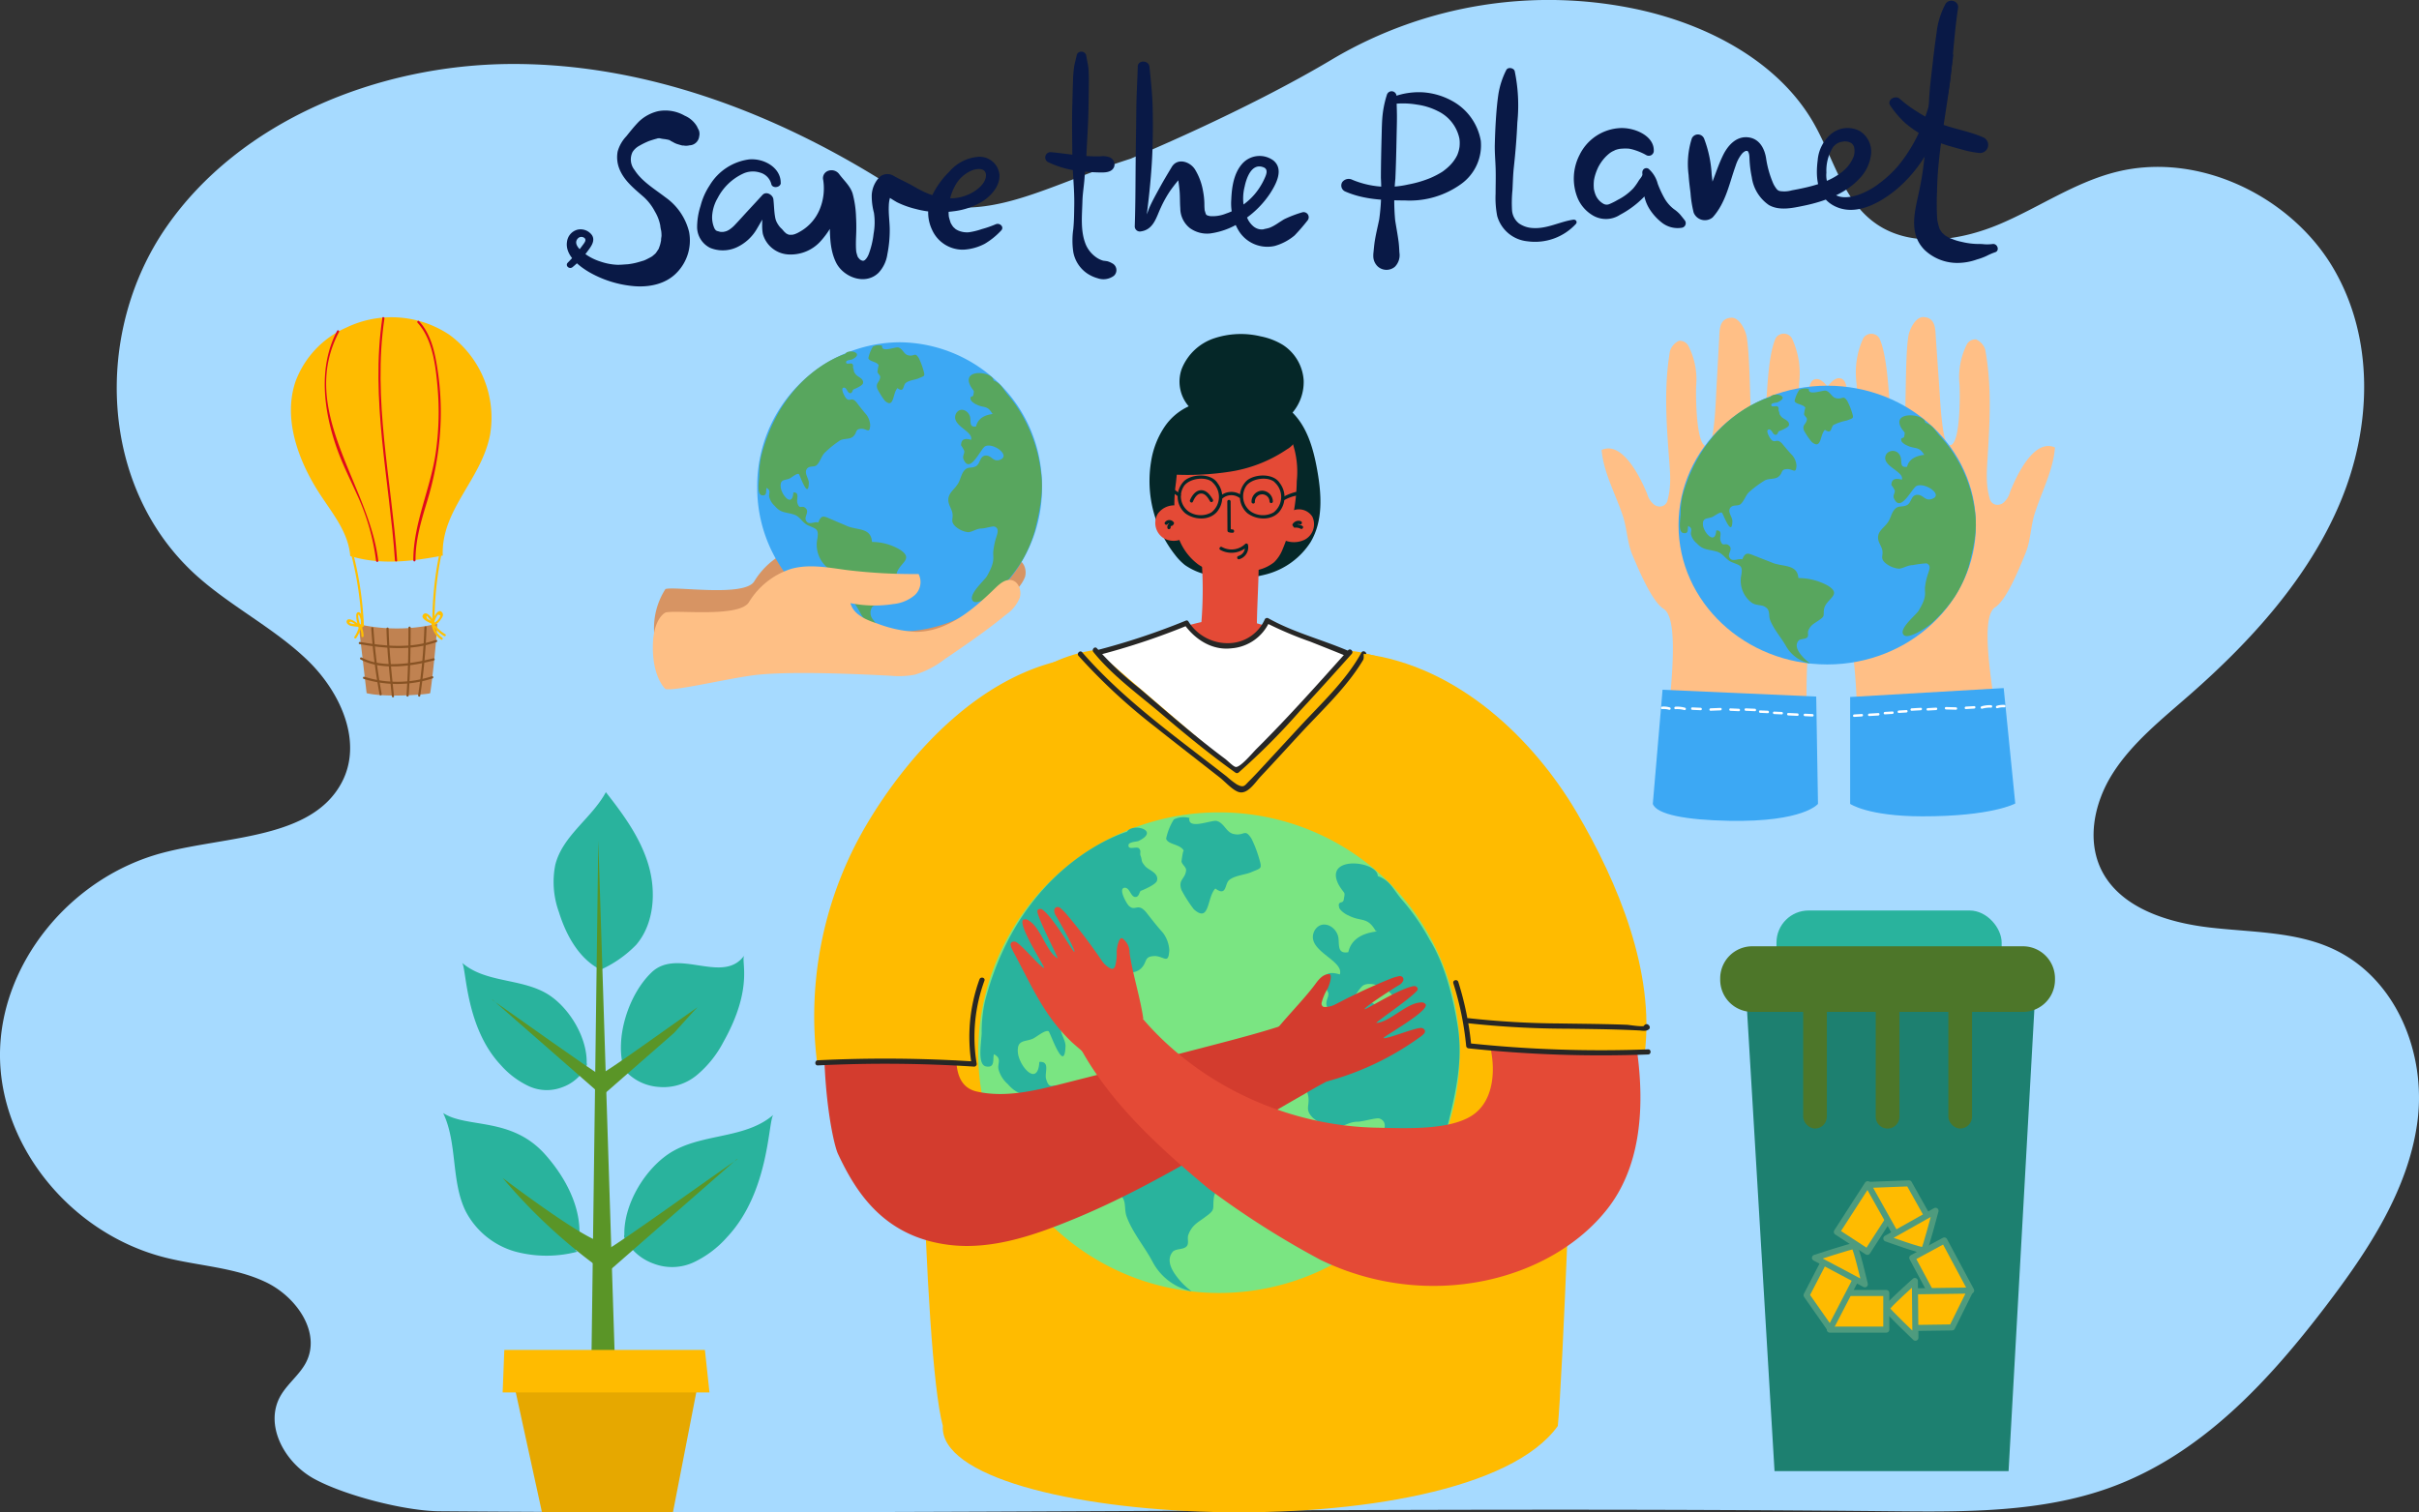 <svg xmlns="http://www.w3.org/2000/svg" width="400" height="250.132" viewBox="0 0 400 250.132">
  <rect x="0" y="0" width="400" height="250.132" fill="#333333" stroke="none"/>
  <g id="Grupo_90179" data-name="Grupo 90179" transform="translate(-810 -4679.869)">
    <path id="Trazado_152268" data-name="Trazado 152268" d="M552.151,333.373c-6.181-2.682-13.253-2.527-20.005-3.33s-14.042-3.1-17.352-8.7c-3.037-5.138-1.764-11.739,1.445-16.783s8.076-8.919,12.649-12.924c10.39-9.1,19.829-19.571,25.014-32.006s5.647-27.1-1.28-38.762-22.092-19.216-35.8-15.78c-6.832,1.712-12.679,5.8-19.113,8.556s-14.442,4.034-20.258.249c-5.764-3.752-7.316-10.967-10.616-16.788-5.673-10.007-17.086-16.2-28.806-18.82a70.188,70.188,0,0,0-50.6,8.02c-14.819,8.883-33.645,16.616-33.645,16.616-15.86,5-26.3,12.9-40.194,4.125-18.433-11.641-39.94-19.9-62.134-19.812s-44.988,9.487-57.095,27-11.048,43.168,5,57.609c5.713,5.142,12.89,8.707,18.4,14.044s9.157,13.584,5.6,20.231c-4.965,9.288-18.816,8.782-29.459,11.555-15.439,4.023-27.076,18.471-27.027,33.555s11.779,29.465,27.244,33.4c5.572,1.417,11.561,1.626,16.708,4.085s9.188,8.408,6.649,13.289c-1.06,2.038-3.071,3.516-4.211,5.516-2.729,4.787.6,11.032,5.6,13.749s14.864,5.282,20.634,5.34c81.031.643,159.015-.812,240.426,0,12.079.121,24.494.187,35.776-3.879,15.135-5.454,26.3-17.632,35.753-30.029,7.036-9.229,13.671-19.271,15.164-30.545S563.109,338.128,552.151,333.373Z" transform="translate(643.123 4503.217)" fill="#a6daff"/>
    <g id="Grupo_89618" data-name="Grupo 89618" transform="translate(1833.533 3674.756)">
      <g id="Grupo_89503" data-name="Grupo 89503" transform="translate(-975.425 1057.552)">
        <g id="Grupo_89465" data-name="Grupo 89465" transform="translate(0 0.043)">
          <path id="Trazado_152269" data-name="Trazado 152269" d="M-921.131,1287.363c-.313-4.011-3.069-7.194-5.188-10.5-3.451-5.388-5.963-12.3-3.835-18.435a15.776,15.776,0,0,1,8.375-8.842,17.232,17.232,0,0,1,17.027,1.18,16.966,16.966,0,0,1,6.739,16.557c-1.436,7.445-8.1,12.366-7.821,19.967-5.07.978-10.348,1.619-15.3.075" transform="translate(930.938 -1247.887)" fill="#fb0"/>
        </g>
        <g id="Grupo_89467" data-name="Grupo 89467" transform="translate(5.591 2.188)">
          <g id="Grupo_89466" data-name="Grupo 89466">
            <path id="Trazado_152270" data-name="Trazado 152270" d="M-916.982,1252.547c-3.165,6-2.241,13.171-.073,19.356.925,2.641,2.186,5.13,3.335,7.672a36.91,36.91,0,0,1,3.178,11.018c.027.231.384.234.357,0-1.481-12.642-13.363-24.834-6.489-37.862.109-.207-.2-.392-.308-.184Z" transform="translate(919.031 -1252.455)" fill="#e0091d"/>
          </g>
        </g>
        <g id="Grupo_89469" data-name="Grupo 89469" transform="translate(20.239 0.626)">
          <g id="Grupo_89468" data-name="Grupo 89468">
            <path id="Trazado_152271" data-name="Trazado 152271" d="M-887.476,1288.752c-.009-3.5.988-6.657,1.981-9.955a51.674,51.674,0,0,0,2.031-10.531,46.363,46.363,0,0,0-.3-10.637c-.44-3-1.032-6.162-3.118-8.444-.157-.172-.409.087-.252.258,2.5,2.735,2.99,7.113,3.31,10.691a47.433,47.433,0,0,1-.268,10.572c-.826,6.1-3.756,11.856-3.74,18.047a.179.179,0,0,0,.357,0Z" transform="translate(887.833 -1249.128)" fill="#e0091d"/>
          </g>
        </g>
        <g id="Grupo_89471" data-name="Grupo 89471" transform="translate(14.467 0)">
          <g id="Grupo_89470" data-name="Grupo 89470">
            <path id="Trazado_152272" data-name="Trazado 152272" d="M-899.476,1247.928c-1.993,13.416,1.152,26.759,2.089,40.117.016.233.373.236.357,0-.934-13.319-4.089-26.644-2.1-40.02.034-.23-.309-.33-.344-.1Z" transform="translate(900.125 -1247.795)" fill="#e0091d"/>
          </g>
        </g>
        <g id="Grupo_89472" data-name="Grupo 89472" transform="translate(11.188 50.727)">
          <path id="Trazado_152273" data-name="Trazado 152273" d="M-907.111,1355.916q.664,5.7,1.328,11.4c3.257.786,10.375.183,10.5,0,.1-.147,1.016-7.887,1.17-11.485a28.866,28.866,0,0,1-13,.082" transform="translate(907.111 -1355.834)" fill="#c08251"/>
        </g>
        <g id="Grupo_89474" data-name="Grupo 89474" transform="translate(13.283 51.31)">
          <g id="Grupo_89473" data-name="Grupo 89473">
            <path id="Trazado_152274" data-name="Trazado 152274" d="M-902.648,1357.251a93.252,93.252,0,0,0,1.379,10.961c.043.231.387.133.344-.1a92.487,92.487,0,0,1-1.366-10.864c-.016-.234-.373-.235-.357,0Z" transform="translate(902.648 -1357.075)" fill="#885324"/>
          </g>
        </g>
        <g id="Grupo_89476" data-name="Grupo 89476" transform="translate(15.797 51.355)">
          <g id="Grupo_89475" data-name="Grupo 89475">
            <path id="Trazado_152275" data-name="Trazado 152275" d="M-897.293,1357.348c.09,3.748.508,7.47.89,11.195.023.232.381.234.357,0-.382-3.725-.8-7.447-.89-11.195a.178.178,0,0,0-.357,0Z" transform="translate(897.293 -1357.171)" fill="#885324"/>
          </g>
        </g>
        <g id="Grupo_89478" data-name="Grupo 89478" transform="translate(21.029 51.161)">
          <g id="Grupo_89477" data-name="Grupo 89477">
            <path id="Trazado_152276" data-name="Trazado 152276" d="M-885.111,1356.935a94.966,94.966,0,0,1-1.037,11.218c-.042.23.3.328.344.1a95.735,95.735,0,0,0,1.05-11.315c.014-.235-.343-.235-.357,0Z" transform="translate(886.151 -1356.759)" fill="#885324"/>
          </g>
        </g>
        <g id="Grupo_89480" data-name="Grupo 89480" transform="translate(19.109 51.197)">
          <g id="Grupo_89479" data-name="Grupo 89479">
            <path id="Trazado_152277" data-name="Trazado 152277" d="M-889.912,1357.011c0,3.733-.067,7.506-.327,11.23-.017.235.34.234.357,0,.26-3.724.329-7.5.327-11.23a.178.178,0,0,0-.357,0Z" transform="translate(890.239 -1356.834)" fill="#885324"/>
          </g>
        </g>
        <g id="Grupo_89482" data-name="Grupo 89482" transform="translate(11.203 53.395)">
          <g id="Grupo_89481" data-name="Grupo 89481">
            <path id="Trazado_152278" data-name="Trazado 152278" d="M-906.949,1362.212c4.263.751,8.58,1.131,12.741-.333.216-.075.123-.429-.095-.353-4.1,1.444-8.35,1.073-12.551.333-.225-.04-.321.313-.1.352Z" transform="translate(907.077 -1361.516)" fill="#885324"/>
          </g>
        </g>
        <g id="Grupo_89484" data-name="Grupo 89484" transform="translate(11.423 56.289)">
          <g id="Grupo_89483" data-name="Grupo 89483">
            <path id="Trazado_152279" data-name="Trazado 152279" d="M-906.521,1368.018c3.425,1.884,8.546,1.117,12.135.159a.183.183,0,0,0-.095-.353c-3.416.911-8.58,1.682-11.859-.122-.2-.111-.383.2-.181.316Z" transform="translate(906.609 -1367.679)" fill="#885324"/>
          </g>
        </g>
        <g id="Grupo_89486" data-name="Grupo 89486" transform="translate(11.915 59.399)">
          <g id="Grupo_89485" data-name="Grupo 89485">
            <path id="Trazado_152280" data-name="Trazado 152280" d="M-905.436,1374.752a18.741,18.741,0,0,0,11.38-.087c.218-.07.125-.423-.095-.353a18.348,18.348,0,0,1-11.19.086c-.22-.067-.315.286-.095.354Z" transform="translate(905.562 -1374.303)" fill="#885324"/>
          </g>
        </g>
        <g id="Grupo_89488" data-name="Grupo 89488" transform="translate(10.05 39.402)">
          <g id="Grupo_89487" data-name="Grupo 89487">
            <path id="Trazado_152281" data-name="Trazado 152281" d="M-909.527,1331.942a56.285,56.285,0,0,1,1.639,11.329c.01.234.367.236.357,0a56.812,56.812,0,0,0-1.652-11.426.179.179,0,0,0-.344.1Z" transform="translate(909.534 -1331.715)" fill="#ffc000"/>
          </g>
        </g>
        <g id="Grupo_89490" data-name="Grupo 89490" transform="translate(23.382 39.18)">
          <g id="Grupo_89489" data-name="Grupo 89489">
            <path id="Trazado_152282" data-name="Trazado 152282" d="M-880.012,1331.372a56.75,56.75,0,0,0-1.128,11.419.178.178,0,0,0,.357,0,56.239,56.239,0,0,1,1.115-11.322c.046-.229-.3-.327-.344-.1Z" transform="translate(881.14 -1331.241)" fill="#ffc000"/>
          </g>
        </g>
        <g id="Grupo_89492" data-name="Grupo 89492" transform="translate(9.207 48.813)">
          <g id="Grupo_89491" data-name="Grupo 89491">
            <path id="Trazado_152283" data-name="Trazado 152283" d="M-908.639,1353.8c-.36,0-.719-.016-1.078-.042-.161-.012-1.3-.1-1.115-.347.279-.373,1.416.808,1.653,1.052a.181.181,0,0,0,.28-.222,3.992,3.992,0,0,1-.377-.991c-.035-.156-.226-.933-.089-1.066s.391.88.4.964a2.808,2.808,0,0,1-.117,1.089.179.179,0,0,0,.344.1,3.086,3.086,0,0,0,.033-1.719c-.085-.3-.295-.923-.712-.852-.4.068-.321.65-.3.939a4.341,4.341,0,0,0,.51,1.724l.28-.222a4.735,4.735,0,0,0-1.365-1.092c-.274-.125-.848-.352-1.007.061-.153.4.287.723.6.823a7.271,7.271,0,0,0,2.061.17.183.183,0,0,0,0-.366Z" transform="translate(911.33 -1351.758)" fill="#ffc000"/>
          </g>
        </g>
        <g id="Grupo_89494" data-name="Grupo 89494" transform="translate(10.462 51.312)">
          <g id="Grupo_89493" data-name="Grupo 89493">
            <path id="Trazado_152284" data-name="Trazado 152284" d="M-907.933,1357.207a4.992,4.992,0,0,1-.692,1.455c-.133.193.177.376.308.185a5.332,5.332,0,0,0,.728-1.543.179.179,0,0,0-.344-.1Z" transform="translate(908.657 -1357.079)" fill="#ffc000"/>
          </g>
        </g>
        <g id="Grupo_89496" data-name="Grupo 89496" transform="translate(11.428 51.314)">
          <g id="Grupo_89495" data-name="Grupo 89495">
            <path id="Trazado_152285" data-name="Trazado 152285" d="M-906.588,1357.305a3.674,3.674,0,0,1,.217,1.226.178.178,0,0,0,.357,0,3.969,3.969,0,0,0-.23-1.324c-.078-.219-.423-.125-.344.1Z" transform="translate(906.6 -1357.083)" fill="#ffc000"/>
          </g>
        </g>
        <g id="Grupo_89498" data-name="Grupo 89498" transform="translate(21.753 48.632)">
          <g id="Grupo_89497" data-name="Grupo 89497">
            <path id="Trazado_152286" data-name="Trazado 152286" d="M-882.7,1353.232c-.2-.1-.408-.2-.609-.31-.294-.155-.559-.2-.617-.537-.085-.485.277.059.39.183a8.118,8.118,0,0,1,.534.658.18.18,0,0,0,.326-.044,4.907,4.907,0,0,1,.362-.835,2.634,2.634,0,0,1,.251-.385q.572.082.354.34a2,2,0,0,1-1.2,1.085.183.183,0,0,0,.095.353,2.191,2.191,0,0,0,1.154-.891c.231-.306.606-.769.354-1.17-.671-1.069-1.567.965-1.719,1.406l.326-.043c-.286-.389-1.17-1.777-1.767-1.119-.673.741,1.214,1.443,1.581,1.626.206.1.387-.213.18-.316Z" transform="translate(884.608 -1351.372)" fill="#ffc000"/>
          </g>
        </g>
        <g id="Grupo_89500" data-name="Grupo 89500" transform="translate(23.241 50.482)">
          <g id="Grupo_89499" data-name="Grupo 89499">
            <path id="Trazado_152287" data-name="Trazado 152287" d="M-881.439,1355.486a3.6,3.6,0,0,0,1.595,2.692c.194.127.374-.189.18-.316a3.2,3.2,0,0,1-1.418-2.376c-.025-.231-.382-.234-.357,0Z" transform="translate(881.441 -1355.312)" fill="#ffc000"/>
          </g>
        </g>
        <g id="Grupo_89502" data-name="Grupo 89502" transform="translate(23.572 50.949)">
          <g id="Grupo_89501" data-name="Grupo 89501">
            <path id="Trazado_152288" data-name="Trazado 152288" d="M-880.7,1356.568a5.872,5.872,0,0,0,1.74,1.564.182.182,0,0,0,.18-.316,5.432,5.432,0,0,1-1.612-1.433c-.138-.183-.448,0-.308.185Z" transform="translate(880.734 -1356.306)" fill="#ffc000"/>
          </g>
        </g>
      </g>
      <g id="Grupo_89515" data-name="Grupo 89515" transform="translate(-915.582 1061.729)">
        <g id="Grupo_89507" data-name="Grupo 89507" transform="translate(0.159 33.627)">
          <g id="Grupo_89504" data-name="Grupo 89504" transform="translate(39.36 1.296)">
            <path id="Trazado_152289" data-name="Trazado 152289" d="M-711.786,1310.9a5.561,5.561,0,0,0,5.033.023,16.756,16.756,0,0,0,4.23-3.088l2.584-2.337a22.555,22.555,0,0,0,3.3-3.439.882.882,0,0,0,.22-.842c-.149-.312-.574-.334-.909-.272-2.437.449-4.025,2.757-5.745,4.574a18.582,18.582,0,0,1-9.19,5.3" transform="translate(712.264 -1300.913)" fill="#d79463"/>
          </g>
          <g id="Grupo_89505" data-name="Grupo 89505" transform="translate(37.872 0.98)">
            <path id="Trazado_152290" data-name="Trazado 152290" d="M-714.068,1310.246c6.188-.633,11.269-5.079,15.842-9.376a2.156,2.156,0,0,1,1.237-.72,1.451,1.451,0,0,1,1.359,1.4,3.531,3.531,0,0,1-.636,2.045,20.268,20.268,0,0,1-6.259,6.077,13.437,13.437,0,0,1-5.264,2.441c-2.8.451-5.612-.692-8.083-2.111" transform="translate(715.873 -1300.147)" fill="#d79463"/>
          </g>
          <g id="Grupo_89506" data-name="Grupo 89506">
            <path id="Trazado_152291" data-name="Trazado 152291" d="M-805.811,1304.953c1.609-.5,13.009,1.35,14.67-1.242a12.641,12.641,0,0,1,7.049-5.547c2.994-.817,6.155-.179,9.229.225a90.658,90.658,0,0,0,11.779.644,2.921,2.921,0,0,1-.672,3.529,6.451,6.451,0,0,1-3.5,1.439,20.027,20.027,0,0,1-7.092-.152c.5,1.9,2.6,2.777,4.442,3.38a20.88,20.88,0,0,0,6.4,1.373c5.084,0,9.405-3.625,13.076-7.213.765-.747,1.714-1.563,2.749-1.335,1.154.255,1.675,1.764,1.322,2.914a6.179,6.179,0,0,1-2.215,2.752c-3.281,2.7-6.795,5.094-10.3,7.482a14.842,14.842,0,0,1-4.86,2.494,14.621,14.621,0,0,1-4.017.165c-4.155-.212-16.979-.874-22.886-.044-4.875.685-13.746,1.845-15.171,1.468,0,0-1.435-1.281-1.869-5.119a11.947,11.947,0,0,1,1.869-7.213" transform="translate(807.735 -1297.769)" fill="#d79463"/>
          </g>
        </g>
        <g id="Grupo_89512" data-name="Grupo 89512" transform="translate(17.266 0)">
          <g id="Grupo_89508" data-name="Grupo 89508">
            <path id="Trazado_152292" data-name="Trazado 152292" d="M-719.157,1240.133a23.738,23.738,0,0,1-23.542,23.928,23.737,23.737,0,0,1-23.542-23.928A23.737,23.737,0,0,1-742.7,1216.2,23.738,23.738,0,0,1-719.157,1240.133Z" transform="translate(766.241 -1216.205)" fill="#3ca8f4"/>
          </g>
          <g id="Grupo_89509" data-name="Grupo 89509" transform="translate(18.369 0.324)">
            <path id="Trazado_152293" data-name="Trazado 152293" d="M-719.349,1216.992c-.527,1.6,2.1.382,2.629.534.751.23.9,1.146,1.654,1.3,1.052.229,1.052-.612,1.729.459a12.172,12.172,0,0,1,.751,1.985c.3,1.07.224.916-.826,1.376-.527.228-1.579.3-2.106.764-.451.382-.224,1.68-1.351.839-.828.841-.527,3.514-2.106,2.063a13.449,13.449,0,0,1-1.2-1.909c-.376-1.069.377-1.069.451-1.986,0-.305-.376-.535-.451-.839,0-.076.151-1.223.225-1.07-.3-.687-1.577-.611-1.728-1.222a5.9,5.9,0,0,1,.753-1.911,2.1,2.1,0,0,1,1.5-.152" transform="translate(721.686 -1216.992)" fill="#58a65e"/>
          </g>
          <g id="Grupo_89510" data-name="Grupo 89510" transform="translate(0.212 1.52)">
            <path id="Trazado_152294" data-name="Trazado 152294" d="M-765.292,1237.225a14.617,14.617,0,0,0-.311,3.166c-.074,1.222-.406,3.15.452,3.285.9.152.6-.764.752-1.223.827.459.3.917.451,1.528a2.949,2.949,0,0,0,.9,1.452c.976,1.145,1.653.992,3.005,1.375,1.2.3,1.427,1.3,2.481,1.833,1.352.611,1.8.535,1.578,2.138a4.941,4.941,0,0,0,1.5,4.736c.752.688,1.653.382,2.255.84.825.535.525,1.3.75,2.14.526,1.6,1.8,3.131,2.555,4.583a5.662,5.662,0,0,0,3.833,2.979h0a7.272,7.272,0,0,1-1.653-1.757,1.762,1.762,0,0,1-.15-2.215c.376-.306,1.052-.153,1.353-.535.225-.306,0-.764.15-1.146.376-.993.978-1.222,1.654-1.757,1.052-.763.677-.763.828-1.91.3-1.833,3.006-2.444.6-4.048a9.124,9.124,0,0,0-4.66-1.3c-.151-2.368-2.328-1.91-4.058-2.6-.827-.382-1.653-.688-2.48-1.069-1.2-.458-1.8-1.069-2.33.458-.675-.229-1.578.535-2.028-.305-.376-.611.525-1.375,0-1.986-.677-.764-1.053.306-1.429-.916-.226-.612.451-1.833-.676-1.758-.149,2.6-2.029.382-2.1-.993-.074-1.222.677-.993,1.427-1.3.377-.152,1.2-.917,1.579-.764.151.076,1.578,4.431,1.654,1.451,0-.687-.753-1.527-.376-2.215s1.2-.305,1.653-.686c.6-.536.827-1.606,1.428-2.14a16.871,16.871,0,0,1,2.255-1.833c.677-.535,1.578-.23,2.255-.687.9-.689.3-1.376,1.579-1.376.9.078,1.277.841,1.351-.61a3.242,3.242,0,0,0-.6-1.682c-.6-.686-1.128-1.374-1.653-2.062-.827-.994-1.053-.077-1.654-.611-.226-.154-1.2-1.91-.374-1.833.449.075.525.916.975.916.377,0,.377-.535.526-.611.377-.152,1.43-.611,1.578-.992.226-.841-.9-1.071-1.2-1.529-.377-.457-.226-.457-.377-.917-.149-.306.075-.458-.149-.763s-1.127.229-1.053-.382c.075-.306.828-.306.976-.383,2.18-1.069-.6-1.833-1.127-.916C-751.4,1220.3-761.767,1223.318-765.292,1237.225Z" transform="translate(765.728 -1219.892)" fill="#58a65e"/>
          </g>
          <g id="Grupo_89511" data-name="Grupo 89511" transform="translate(31.595 5.088)">
            <path id="Trazado_152295" data-name="Trazado 152295" d="M-682.133,1229.8c0-1.529-5.436-2.123-3.783.933.6.992.6.534.451,1.45-.074.383-.6.077-.451.688,0,.306.676.765.9.841,1.278.688,1.878.077,2.706,1.6h0l.074-.076v.076c-1.278.153-2.481.688-2.78,2.062-1.278.23-.752-1.069-1.053-1.756-.375-.994-1.653-1.452-2.255-.382-.977,1.986,2.93,2.9,2.48,4.353-.977-.305-1.653-.151-1.653.917a4.794,4.794,0,0,1,.525.916c.077.459-.3.764-.149,1.3,1.052,2.749,2.855-1.681,3.607-2.063,1.354-.687,4.511,1.68,2.255,2.292-.977.229-1.2-.764-2.105-.764-1.05,0-.9,1.3-1.652,1.757-.827.46-1.428-.075-2.1.917-.451.688-.526,1.529-1.052,2.216-.526.763-1.354,1.3-1.429,2.291-.075.917.527,1.528.677,2.368.151.993-.376,1.3.452,2.139a3.787,3.787,0,0,0,2.178.993c.752-.076,1.352-.611,2.18-.611.526,0,1.955-.458,2.18-.306.751.306.45,1.069.3,1.6a11.937,11.937,0,0,0-.525,2.367c-.151,1.147.441,1.572-1.053,4.2-.4.713-3.232,3.132-2.329,4.125.75.841,3.7-1.362,4.3-1.9a23.786,23.786,0,0,0,3.884-4.857,22.018,22.018,0,0,0,2.092-4.981c.677-2.9,1.5-6.214.955-9.717a24.507,24.507,0,0,0-2.741-8.644,22.1,22.1,0,0,0-2.628-3.9c-.942-1.07-1.18-2-2.456-2.461" transform="translate(689.605 -1228.546)" fill="#58a65e"/>
          </g>
        </g>
        <g id="Grupo_89514" data-name="Grupo 89514" transform="translate(0 37.056)">
          <g id="Grupo_89513" data-name="Grupo 89513">
            <path id="Trazado_152296" data-name="Trazado 152296" d="M-806.038,1313.731c1.609-.5,12.138.889,13.8-1.7a12.639,12.639,0,0,1,7.049-5.547c2.994-.817,6.155-.179,9.23.225a90.473,90.473,0,0,0,11.779.644,2.923,2.923,0,0,1-.672,3.53,6.449,6.449,0,0,1-3.5,1.439,20.012,20.012,0,0,1-7.092-.152c.5,1.9,2.6,2.777,4.442,3.379a20.873,20.873,0,0,0,6.4,1.374c5.085,0,9.405-3.625,13.076-7.213.765-.747,1.714-1.563,2.749-1.335,1.155.253,1.675,1.764,1.322,2.913a6.181,6.181,0,0,1-2.215,2.751c-3.281,2.7-6.795,5.094-10.3,7.482a14.838,14.838,0,0,1-4.861,2.494,14.648,14.648,0,0,1-4.017.165c-4.155-.212-16.979-.874-22.886-.044-4.875.685-12.874,2.62-14.3,2.243,0,0-2.052-1.782-2.083-6.759s2.083-5.887,2.083-5.887" transform="translate(808.121 -1306.087)" fill="#febf85"/>
          </g>
        </g>
      </g>
      <path id="Trazado_152297" data-name="Trazado 152297" d="M-882.5,1465.672c-3.447-1.792-5.58-5.61-6.78-9.488a14.567,14.567,0,0,1-.589-7.827c1.242-4.842,6-7.639,8.358-11.989,2.839,3.621,5.65,7.427,7.008,11.917s.993,9.854-2,13.333a19.18,19.18,0,0,1-6.007,4.173" transform="translate(-41.837 -300.232)" fill="#29b39d"/>
      <path id="Trazado_152298" data-name="Trazado 152298" d="M-928.012,1634.079a19.979,19.979,0,0,1-10.4-.03,13.328,13.328,0,0,1-8.108-6.63c-2.463-4.964-1.335-11.267-3.736-16.265,3.957,2.578,11.267.572,16.863,6.851,3.666,4.113,6.591,9.79,5.418,15.319-.058.274-.228.616-.485.549" transform="translate(0 -421.951)" fill="#29b39d"/>
      <path id="Trazado_152299" data-name="Trazado 152299" d="M-851.635,1632.382c-.393-5.422,3.587-11.871,8.112-14.4,5.208-2.909,12.026-2.022,16.561-6.008-.957.551-.508,12.618-7.716,20.284a17.066,17.066,0,0,1-5.5,4.152,8.5,8.5,0,0,1-6.622.233,8.6,8.6,0,0,1-4.836-4.263c-.071-.167-.109-.445.029-.554" transform="translate(-68.633 -422.523)" fill="#29b39d"/>
      <path id="Trazado_152300" data-name="Trazado 152300" d="M-852.922,1543.991c-1.625-5.156.756-12.444,4.564-16.07,4.383-4.174,11.891,2.171,15.375-2.873-.8.783,1.708,5.113-3.524,14.419a17.846,17.846,0,0,1-4.38,5.456,8.623,8.623,0,0,1-6.368,1.947,8.263,8.263,0,0,1-5.667-2.878c-.107-.143-.208-.4-.1-.545" transform="translate(-67.421 -361.988)" fill="#29b39d"/>
      <path id="Trazado_152301" data-name="Trazado 152301" d="M-869.455,1547.776l1.125-85.132,2.711,85.132Z" transform="translate(-56.269 -318.53)" fill="#5a9527"/>
      <path id="Trazado_152302" data-name="Trazado 152302" d="M-911.958,1756.458l4.714,21.585h21.656l4.294-22.073Z" transform="translate(-26.669 -522.8)" fill="#e6a800"/>
      <path id="Trazado_152303" data-name="Trazado 152303" d="M-883.649,1747.258h-34.2l.275-7.029h33.17Z" transform="translate(-22.567 -511.838)" fill="#fb0"/>
      <path id="Trazado_152304" data-name="Trazado 152304" d="M-901.562,1661.615A90.522,90.522,0,0,1-917.85,1646.5s13.926,10.6,16.618,10.647S-901.562,1661.615-901.562,1661.615Z" transform="translate(-22.567 -446.564)" fill="#5a9527"/>
      <path id="Trazado_152305" data-name="Trazado 152305" d="M-861.073,1651.144c2.207-1.172,16.7-11.614,21.667-15.042l-.234.1-20.882,18.275Z" transform="translate(-62.106 -439.325)" fill="#5a9527"/>
      <path id="Trazado_152306" data-name="Trazado 152306" d="M-864.767,1564.672c2.207-1.171,11.125-7.7,16.1-11.128-.117.049-3.862,4.234-3.862,4.234L-864.216,1568Z" transform="translate(-59.533 -381.832)" fill="#5a9527"/>
      <path id="Trazado_152307" data-name="Trazado 152307" d="M-919.478,1546.229c.329-4.535-3-9.928-6.784-12.042-4.356-2.433-10.058-1.691-13.851-5.024.8.46.425,10.552,6.454,16.964a14.268,14.268,0,0,0,4.6,3.473,7.112,7.112,0,0,0,5.539.2,7.194,7.194,0,0,0,4.044-3.565c.059-.139.091-.372-.024-.463" transform="translate(-7.063 -364.853)" fill="#29b39d"/>
      <path id="Trazado_152308" data-name="Trazado 152308" d="M-905.695,1561.92c-1.846-.98-13.964-9.713-18.121-12.58l.2.082,17.465,15.284Z" transform="translate(-18.412 -378.904)" fill="#5a9527"/>
      <g id="Grupo_89537" data-name="Grupo 89537" transform="translate(-888.909 1060.363)">
        <path id="Trazado_152309" data-name="Trazado 152309" d="M-547.808,1259.312a9.693,9.693,0,0,0-5.1,3.739,14.126,14.126,0,0,0-2.292,5.814,19.8,19.8,0,0,0,3.944,15.446,9.455,9.455,0,0,0,1.642,1.7,10.334,10.334,0,0,0,4.3,1.721,19.42,19.42,0,0,0,9.231-.205,12.455,12.455,0,0,0,7.238-5.284c2.126-3.545,1.826-7.932,1.106-11.958-.638-3.568-1.676-7.3-4.408-9.807a12.111,12.111,0,0,0-8.188-2.961,17.184,17.184,0,0,0-8.484,2.46" transform="translate(610.922 -1247.807)" fill="#052728"/>
        <path id="Trazado_152310" data-name="Trazado 152310" d="M-534.647,1264.181c-2.974-.839-6.2,1.019-7.8,3.556s-1.944,5.593-2.235,8.54a26.448,26.448,0,0,0-.026,7.36,9.48,9.48,0,0,0,3.748,6.243c2.709,1.832,6.382,1.736,9.594.931a6.7,6.7,0,0,0,2.919-1.334,6.1,6.1,0,0,0,1.351-2.024,30.391,30.391,0,0,0,2.386-11.382,14.891,14.891,0,0,0-.806-6.632,9.534,9.534,0,0,0-10.109-5.275" transform="translate(604.516 -1251.741)" fill="#e44a36"/>
        <path id="Trazado_152311" data-name="Trazado 152311" d="M-548.451,1305.469a3.316,3.316,0,0,0-4.166,1.078,2.994,2.994,0,0,0,.977,4.012,3.328,3.328,0,0,0,4.237-.786" transform="translate(609.426 -1276.8)" fill="#e44a36"/>
        <path id="Trazado_152312" data-name="Trazado 152312" d="M-499.277,1307.459a2.644,2.644,0,0,1,3.944.544,2.892,2.892,0,0,1-1.247,3.825,4.075,4.075,0,0,1-4.341-.492" transform="translate(577.703 -1277.817)" fill="#e44a36"/>
        <path id="Trazado_152313" data-name="Trazado 152313" d="M-551.524,1327.394a66.051,66.051,0,0,1-.034,10.273s-7.917,1.623-11.6,5.207c5.419,3.988,10.448,34.128,15.494,33.753,6.907-.514,13.659-32.58,19.784-32.439a58.176,58.176,0,0,0-14.5-6.316c.048-3.571.338-7.448.292-11.018" transform="translate(615.595 -1290.026)" fill="#e44a36"/>
        <g id="Grupo_89516" data-name="Grupo 89516" transform="translate(68.32 27.438)">
          <path id="Trazado_152314" data-name="Trazado 152314" d="M-522.553,1303.109q.013,2.407.027,4.814a.279.279,0,0,0,.2.264,2.082,2.082,0,0,0,.636.088c.353.011.353-.537,0-.548l-.49-.069.2.265q-.013-2.407-.026-4.814a.274.274,0,0,0-.548,0Z" transform="translate(522.553 -1302.844)" fill="#052728"/>
        </g>
        <g id="Grupo_89517" data-name="Grupo 89517" transform="translate(57.953 30.763)">
          <path id="Trazado_152315" data-name="Trazado 152315" d="M-547.553,1311.723a.892.892,0,0,0-1.462.008c-.193.3.282.572.474.277a.342.342,0,0,1,.515-.008c.2.291.672.017.473-.277Z" transform="translate(549.061 -1311.346)" fill="#052728"/>
        </g>
        <g id="Grupo_89518" data-name="Grupo 89518" transform="translate(58.404 31.166)">
          <path id="Trazado_152316" data-name="Trazado 152316" d="M-547.18,1312.378a.762.762,0,0,0-.712.907c.067.346.6.2.529-.146a.207.207,0,0,1,.184-.214c.349-.028.352-.577,0-.548Z" transform="translate(547.907 -1312.377)" fill="#052728"/>
        </g>
        <g id="Grupo_89519" data-name="Grupo 89519" transform="translate(79.091 30.884)">
          <path id="Trazado_152317" data-name="Trazado 152317" d="M-494.5,1312.465a.592.592,0,0,1,.716-.217c.332.12.476-.409.146-.529a1.141,1.141,0,0,0-1.335.469c-.187.3.287.576.474.277Z" transform="translate(495.015 -1311.655)" fill="#052728"/>
        </g>
        <g id="Grupo_89520" data-name="Grupo 89520" transform="translate(79.239 31.466)">
          <path id="Trazado_152318" data-name="Trazado 152318" d="M-494.374,1313.7a1.666,1.666,0,0,1,.943.179c.312.164.589-.309.276-.474a2.187,2.187,0,0,0-1.219-.253c-.349.031-.352.58,0,.548Z" transform="translate(494.637 -1313.142)" fill="#052728"/>
        </g>
        <g id="Grupo_89522" data-name="Grupo 89522" transform="translate(43.393 46.968)">
          <path id="Trazado_152319" data-name="Trazado 152319" d="M-567.455,1354.277a8.113,8.113,0,0,0,7.157,3.774c2.833-.285,5.179-1.656,6.183-4.2,2.029,1.183,14.042,5.62,15.966,6.7-3.309,14.577-15.827,24.653-22.444,38.165-8.073-12.243-21.712-24.6-24.622-38.8a183.038,183.038,0,0,0,17.76-5.635" transform="translate(585.634 -1353.431)" fill="#fff"/>
          <g id="Grupo_89521" data-name="Grupo 89521">
            <path id="Trazado_152320" data-name="Trazado 152320" d="M-568.474,1353.838c1.789,2.5,4.6,4.315,7.77,3.954a7.52,7.52,0,0,0,6.3-4.38l-.58.152a61.089,61.089,0,0,0,7.361,3.127c1.6.637,3.2,1.268,4.791,1.914.644.26,1.288.523,1.928.793.316.134,1.343.394,1.559.694.2.281-.372,1.655-.574,2.307-.366,1.176-.8,2.33-1.274,3.465a50.37,50.37,0,0,1-3.422,6.577c-2.453,4.024-5.312,7.778-8.109,11.564a93.8,93.8,0,0,0-8.891,13.839h.732c-8.321-12.521-21.312-23.451-24.58-38.7l-.3.522a115,115,0,0,0,17.76-5.635c.5-.206.28-1.026-.225-.818a115.032,115.032,0,0,1-17.761,5.635.432.432,0,0,0-.3.522c3.284,15.329,16.306,26.325,24.665,38.9a.429.429,0,0,0,.732,0c6.591-13.277,19-23.456,22.486-38.266a.434.434,0,0,0-.2-.479c-5.068-2.739-10.94-3.873-15.965-6.7a.427.427,0,0,0-.581.152,6.634,6.634,0,0,1-5.384,3.925,7.648,7.648,0,0,1-7.223-3.5c-.315-.44-1.051-.017-.732.428Z" transform="translate(586.288 -1352.778)" fill="#272726"/>
          </g>
        </g>
        <g id="Grupo_89523" data-name="Grupo 89523" transform="translate(62.127 25.83)">
          <path id="Trazado_152321" data-name="Trazado 152321" d="M-537.89,1300.637c.251-.566.665-1.352,1.386-1.355.7,0,1.143.753,1.447,1.282a.274.274,0,0,0,.473-.277c-.412-.718-1-1.556-1.92-1.554s-1.52.861-1.859,1.626c-.142.32.33.6.473.277Z" transform="translate(538.389 -1298.734)" fill="#052728"/>
        </g>
        <g id="Grupo_89524" data-name="Grupo 89524" transform="translate(72.327 25.906)">
          <path id="Trazado_152322" data-name="Trazado 152322" d="M-511.758,1300.791a1.215,1.215,0,1,1,2.429-.085.274.274,0,0,0,.548,0,1.809,1.809,0,0,0-1.811-1.779,1.8,1.8,0,0,0-1.714,1.864c.019.351.567.353.548,0Z" transform="translate(512.308 -1298.926)" fill="#052728"/>
        </g>
        <g id="Grupo_89525" data-name="Grupo 89525" transform="translate(60.11 23.398)">
          <path id="Trazado_152323" data-name="Trazado 152323" d="M-537.041,1293.636c-1.1-1.5-4-1.389-5.347-.292a3.643,3.643,0,0,0,.072,5.395c1.486,1.144,3.963,1.285,5.269-.208a3.821,3.821,0,0,0-.424-5.319c-.279-.215-.552.261-.277.473a3.247,3.247,0,0,1-.219,4.933,3.61,3.61,0,0,1-3.7-.1,3.1,3.1,0,0,1-.9-4.153c.818-1.414,3.994-1.893,5.055-.454.207.281.683.008.474-.277Z" transform="translate(543.546 -1292.516)" fill="#052728"/>
        </g>
        <g id="Grupo_89526" data-name="Grupo 89526" transform="translate(70.399 23.398)">
          <path id="Trazado_152324" data-name="Trazado 152324" d="M-510.732,1293.636c-1.1-1.5-4-1.389-5.347-.292a3.643,3.643,0,0,0,.072,5.395c1.486,1.144,3.963,1.285,5.269-.208a3.821,3.821,0,0,0-.424-5.319c-.28-.215-.553.261-.277.473a3.246,3.246,0,0,1-.22,4.933,3.61,3.61,0,0,1-3.7-.1,3.1,3.1,0,0,1-.9-4.153c.818-1.414,3.994-1.893,5.055-.454.207.281.683.008.474-.277Z" transform="translate(517.238 -1292.516)" fill="#052728"/>
        </g>
        <g id="Grupo_89527" data-name="Grupo 89527" transform="translate(67.065 26.108)">
          <path id="Trazado_152325" data-name="Trazado 152325" d="M-525.285,1300.508a2.266,2.266,0,0,1,2.735-.114c.293.2.568-.276.277-.473a2.821,2.821,0,0,0-3.4.2c-.27.228.12.614.388.387Z" transform="translate(525.764 -1299.445)" fill="#052728"/>
        </g>
        <g id="Grupo_89528" data-name="Grupo 89528" transform="translate(77.423 25.997)">
          <path id="Trazado_152326" data-name="Trazado 152326" d="M-498.867,1300.576a6.834,6.834,0,0,1,1.58-.62,6.191,6.191,0,0,1,.871-.156l.274-.022q.522-.129.67.507c-.325-.137-.466.393-.146.529.869.366,1.308-.793.635-1.323-1.044-.821-3.169.083-4.16.611-.311.166-.035.639.277.474Z" transform="translate(499.28 -1299.161)" fill="#052728"/>
        </g>
        <g id="Grupo_89529" data-name="Grupo 89529" transform="translate(56.305 24.897)">
          <path id="Trazado_152327" data-name="Trazado 152327" d="M-549.039,1297.9c-.823-.654-2.78-2.113-3.87-1.333-.893.638.024,1.8.929,1.3.309-.17.033-.644-.276-.474q.153-.567.51-.384c.122.037.242.08.36.128a7,7,0,0,1,.708.328,7.93,7.93,0,0,1,1.252.821c.273.217.664-.168.388-.388Z" transform="translate(553.274 -1296.347)" fill="#052728"/>
        </g>
        <g id="Grupo_89530" data-name="Grupo 89530" transform="translate(67.024 34.645)">
          <path id="Trazado_152328" data-name="Trazado 152328" d="M-525.733,1322.327a3.831,3.831,0,0,0,4.508-.592l-.458-.12a1.494,1.494,0,0,1-1.066,1.724c-.334.109-.191.639.146.529a2.052,2.052,0,0,0,1.448-2.4.277.277,0,0,0-.458-.121,3.266,3.266,0,0,1-3.844.506c-.31-.169-.587.3-.277.474Z" transform="translate(525.869 -1321.272)" fill="#052728"/>
        </g>
        <path id="Trazado_152329" data-name="Trazado 152329" d="M-540.611,1245.256a6.238,6.238,0,0,1-1.764-6.812,8.76,8.76,0,0,1,5.38-5.055,14.049,14.049,0,0,1,7.684-.313,11.084,11.084,0,0,1,3.671,1.419,7.558,7.558,0,0,1,3.426,5.86,7.836,7.836,0,0,1-2.715,6.215,48.434,48.434,0,0,0-15.682-1.314" transform="translate(603.161 -1232.691)" fill="#052728"/>
        <path id="Trazado_152330" data-name="Trazado 152330" d="M-526.3,1266.747a3.416,3.416,0,0,1-1.665,2.2,23.012,23.012,0,0,1-9.449,3.716,46.079,46.079,0,0,1-10.277.418c.528-2.839.318-4.839,1.857-7.319a11.122,11.122,0,0,1,3.453-3.625c.741-.761,3.73-.7,4.8-.914,5.36-1.061,8.395,1.087,11.285,5.524" transform="translate(606.179 -1249.901)" fill="#052728"/>
        <path id="Trazado_152331" data-name="Trazado 152331" d="M-623.222,1366.266c6.5,5.605,23.131,19.972,23.588,19.982.516.01,17.876-19.679,18.916-19.783.889-.089,38.123,5.383,36.884,58.978-.364,15.762-2.111,61.368-2.908,69.181-15.212,21.258-102.709,16.694-101.692-.023-3.267-11.893-4.614-79.3-2.765-88.328,2.837-13.853,8.243-37.122,27.977-40.006" transform="translate(669.714 -1314.023)" fill="#fb0"/>
        <g id="Grupo_89531" data-name="Grupo 89531" transform="translate(46.073 51.849)">
          <path id="Trazado_152332" data-name="Trazado 152332" d="M-579.334,1366c3.162,3.94,7.538,7.067,11.367,10.331,3.94,3.359,7.943,6.641,12.162,9.646a.432.432,0,0,0,.514-.067,109.705,109.705,0,0,0,10.129-10.177c2.885-3.11,5.724-6.263,8.554-9.423.363-.405-.235-1.007-.6-.6-4.956,5.532-9.9,11.095-15.172,16.334-.647.643-2.7,3.128-3.439,2.964-.416-.093-1.349-1.056-1.733-1.342q-1.3-.969-2.578-1.971-1.978-1.55-3.909-3.16c-2.548-2.114-5.053-4.279-7.563-6.436a53.241,53.241,0,0,1-7.133-6.7c-.342-.426-.939.177-.6.6Z" transform="translate(579.434 -1365.259)" fill="#272726"/>
        </g>
        <g id="Grupo_89532" data-name="Grupo 89532" transform="translate(43.61 52.468)">
          <path id="Trazado_152333" data-name="Trazado 152333" d="M-585.623,1367.6a96.074,96.074,0,0,0,12.742,11.8c2.342,1.872,4.714,3.709,7.076,5.555l3.552,2.777c.833.651,2.045,2.029,3.07,2.377,1.5.509,2.793-1.617,3.669-2.547,2.215-2.354,4.391-4.748,6.585-7.122,3.772-4.083,8.121-8.046,10.825-12.961.263-.478-.469-.907-.733-.429-2.557,4.65-6.643,8.407-10.215,12.273l-5.724,6.2c-.874.946-1.74,1.9-2.656,2.808-.752.745-.841,1.162-2.035.514a13.866,13.866,0,0,1-1.64-1.281c-8.251-6.45-17.008-12.617-23.917-20.562-.359-.412-.957.19-.6.6Z" transform="translate(585.733 -1366.84)" fill="#272726"/>
        </g>
        <g id="Grupo_89533" data-name="Grupo 89533" transform="translate(27.132 79.114)">
          <path id="Trazado_152334" data-name="Trazado 152334" d="M-548.238,1474.714a39.781,39.781,0,0,1-39.813,39.745,39.779,39.779,0,0,1-39.813-39.745,39.778,39.778,0,0,1,39.813-39.744A39.78,39.78,0,0,1-548.238,1474.714Z" transform="translate(627.864 -1434.97)" fill="#7ae582"/>
          <path id="Trazado_152335" data-name="Trazado 152335" d="M-544.486,1436.348c-.891,2.665,3.557.634,4.447.887,1.269.382,1.526,1.9,2.8,2.157,1.779.381,1.779-1.016,2.923.762a20,20,0,0,1,1.269,3.3c.51,1.777.38,1.523-1.4,2.286-.892.379-2.671.507-3.562,1.269-.762.634-.378,2.791-2.284,1.395-1.4,1.4-.891,5.836-3.562,3.426a22.265,22.265,0,0,1-2.032-3.171c-.636-1.776.637-1.776.762-3.3,0-.506-.637-.889-.762-1.4,0-.127.255-2.031.38-1.776-.507-1.142-2.668-1.016-2.923-2.03a9.724,9.724,0,0,1,1.273-3.173,3.613,3.613,0,0,1,2.539-.253" transform="translate(579.503 -1435.809)" fill="#29b39d"/>
          <path id="Trazado_152336" data-name="Trazado 152336" d="M-626.211,1470.214a23.9,23.9,0,0,0-.525,5.258c-.125,2.03-.688,5.234.764,5.457,1.524.253,1.019-1.27,1.271-2.031,1.4.762.508,1.523.763,2.538a4.884,4.884,0,0,0,1.526,2.411c1.651,1.9,2.795,1.648,5.083,2.284,2.032.508,2.414,2.155,4.2,3.046,2.286,1.013,3.049.888,2.668,3.551a8.116,8.116,0,0,0,2.543,7.867c1.272,1.142,2.8.634,3.814,1.4,1.395.888.887,2.158,1.27,3.554.888,2.664,3.051,5.2,4.319,7.612a9.548,9.548,0,0,0,6.483,4.949h0a12.149,12.149,0,0,1-2.8-2.919c-.762-1.142-1.271-2.537-.255-3.679.635-.508,1.779-.255,2.288-.889.38-.508,0-1.269.253-1.9.636-1.651,1.653-2.031,2.8-2.92,1.779-1.267,1.145-1.267,1.4-3.172.507-3.045,5.083-4.059,1.016-6.725a15.65,15.65,0,0,0-7.881-2.155c-.255-3.934-3.938-3.173-6.863-4.315-1.4-.634-2.8-1.143-4.194-1.776-2.034-.76-3.051-1.776-3.94.76-1.142-.379-2.668.89-3.43-.507-.637-1.014.888-2.284,0-3.3-1.144-1.269-1.781.509-2.417-1.521-.383-1.017.762-3.045-1.143-2.92-.252,4.313-3.432.635-3.559-1.65-.127-2.029,1.143-1.649,2.413-2.156.637-.254,2.035-1.524,2.67-1.269.255.126,2.669,7.359,2.8,2.41,0-1.141-1.273-2.537-.637-3.679s2.032-.507,2.8-1.14c1.017-.889,1.4-2.667,2.416-3.554a28.416,28.416,0,0,1,3.814-3.045c1.144-.888,2.668-.381,3.813-1.142,1.526-1.143.507-2.284,2.671-2.284,1.524.13,2.159,1.4,2.286-1.012a5.324,5.324,0,0,0-1.017-2.794c-1.019-1.139-1.908-2.282-2.8-3.425-1.4-1.65-1.781-.127-2.8-1.016-.382-.255-2.034-3.171-.633-3.044.76.126.888,1.522,1.649,1.522.637,0,.637-.888.89-1.015.637-.252,2.418-1.015,2.668-1.648.382-1.4-1.524-1.778-2.031-2.539-.637-.76-.383-.76-.637-1.524-.253-.507.128-.761-.253-1.267s-1.906.381-1.781-.635c.127-.508,1.4-.508,1.651-.635,3.687-1.776-1.015-3.044-1.906-1.521C-602.715,1442.1-620.25,1447.114-626.211,1470.214Z" transform="translate(627.307 -1438.9)" fill="#29b39d"/>
          <path id="Trazado_152337" data-name="Trazado 152337" d="M-478.613,1458.661c0-2.539-9.193-3.526-6.4,1.55,1.019,1.649,1.019.888.762,2.409-.125.636-1.017.127-.762,1.142,0,.509,1.144,1.271,1.526,1.4,2.161,1.142,3.176.127,4.576,2.663h0l.125-.127v.127c-2.16.254-4.194,1.143-4.7,3.426-2.162.382-1.272-1.776-1.781-2.917-.634-1.65-2.8-2.411-3.812-.635-1.652,3.3,4.956,4.822,4.194,7.232-1.651-.507-2.8-.252-2.8,1.524a7.912,7.912,0,0,1,.888,1.522c.129.762-.506,1.268-.253,2.157,1.778,4.567,4.829-2.792,6.1-3.426,2.29-1.142,7.629,2.79,3.813,3.807-1.653.381-2.035-1.27-3.561-1.27-1.776,0-1.524,2.157-2.793,2.918-1.4.762-2.415-.125-3.559,1.523-.762,1.142-.89,2.538-1.779,3.681-.889,1.267-2.289,2.156-2.416,3.8-.127,1.522.892,2.537,1.145,3.933.254,1.649-.635,2.158.764,3.552.889.761,2.668,1.777,3.684,1.651,1.273-.127,2.287-1.014,3.686-1.014.889,0,3.307-.762,3.687-.509,1.271.509.762,1.776.507,2.665a19.466,19.466,0,0,0-.888,3.931c-.254,1.9.745,2.611-1.78,6.979-.684,1.184-5.466,5.2-3.939,6.851,1.269,1.4,6.259-2.263,7.272-3.151,2.037-2.156,4.922-4.947,6.569-8.067a36.2,36.2,0,0,0,3.538-8.274c1.144-4.821,2.536-10.32,1.615-16.139-.734-4.651-2.09-10.3-4.635-14.358a36.755,36.755,0,0,0-4.445-6.471c-1.593-1.776-1.995-3.325-4.154-4.086" transform="translate(544.681 -1448.126)" fill="#29b39d"/>
        </g>
        <path id="Trazado_152338" data-name="Trazado 152338" d="M-655.762,1374.452c-46.969,19.246-37.088,75.664-34.972,80.173,2.908,6.193,7.481,13.675,18.345,15.029,7.05.879,14.109-1.575,20.637-4.263,13.449-5.536,25.579-13.557,38.167-20.7a72.2,72.2,0,0,1,13.112-6.2,62.3,62.3,0,0,1-5.576-9.806c-6.82,3.719-14.472,5.775-22.048,7.754q-12.661,3.309-25.35,6.517c-4.686,1.195-9.6,2.4-14.327,1.341s-3.362-7.573-2.729-12.163" transform="translate(694.684 -1319.007)" fill="#d33c2e"/>
        <path id="Trazado_152339" data-name="Trazado 152339" d="M-536,1386.456c15.464,4.684,29.522,18.763,35.388,33.2s12.879,37.878,2.3,51.363c-9.314,11.875-29.518,17.07-47.383,8.45a144.469,144.469,0,0,1-18.582-11.815c-8.431-7.029-16.737-14.608-21.682-24.194a59.064,59.064,0,0,1,9.589-5.4c9.274,11.809,24.414,19.221,39.873,19.52,4.624.09,11.828.474,15.7-1.944s4.114-8.016,2.9-12.274" transform="translate(629.477 -1326.316)" fill="#e44a36"/>
        <path id="Trazado_152340" data-name="Trazado 152340" d="M-653.423,1369.349c-15.736,2-28.173,15.884-35.155,27.708a62.274,62.274,0,0,0-8.178,39.27l25.005-.244c1.508-17.543,10.424-30.841,14.632-47.977,1.193-4.858,2.5-13.9,3.7-18.757" transform="translate(697.235 -1315.9)" fill="#fb0"/>
        <path id="Trazado_152341" data-name="Trazado 152341" d="M-464.889,1367.922c15.736,2,28.178,14.3,35.159,26.124s13.01,26.551,11.3,40.025c-8.335-.081-19.789-.917-28.125-1-1.509-17.543-10.424-30.84-14.633-47.978-1.193-4.857-2.507-9.761-3.7-14.619" transform="translate(555.763 -1315.031)" fill="#fb0"/>
        <g id="Grupo_89534" data-name="Grupo 89534" transform="translate(0.197 106.443)">
          <path id="Trazado_152342" data-name="Trazado 152342" d="M-696.324,1519.368a227.336,227.336,0,0,1,25.855.2.43.43,0,0,0,.409-.537,26.966,26.966,0,0,1,1.288-13.67c.186-.514-.634-.736-.818-.226a27.829,27.829,0,0,0-1.288,14.121l.409-.537a227.393,227.393,0,0,0-25.855-.2c-.543.027-.546.875,0,.848Z" transform="translate(696.733 -1504.845)" fill="#272726"/>
        </g>
        <g id="Grupo_89535" data-name="Grupo 89535" transform="translate(105.676 106.865)">
          <path id="Trazado_152343" data-name="Trazado 152343" d="M-427.021,1506.445a50.319,50.319,0,0,1,2.119,10.337.44.44,0,0,0,.424.424,207.068,207.068,0,0,0,29.661,1.01c.544-.019.547-.867,0-.848a207.086,207.086,0,0,1-29.661-1.01l.424.424a51.427,51.427,0,0,0-2.148-10.563c-.164-.519-.983-.3-.818.226Z" transform="translate(427.043 -1505.924)" fill="#272726"/>
        </g>
        <g id="Grupo_89536" data-name="Grupo 89536" transform="translate(107.759 113.141)">
          <path id="Trazado_152344" data-name="Trazado 152344" d="M-421.312,1522.823a153.823,153.823,0,0,0,16.355.9c2.708.039,5.416.064,8.123.142q1.865.053,3.728.145c.644.032,1.189.2,1.692-.209a.429.429,0,0,0,0-.6l-.11-.113a.433.433,0,0,0-.6,0l-.086.075c-.412.359.19.957.6.6l.086-.076h-.6l.109.113v-.6c-.379.313-2.6-.109-3.127-.128q-1.862-.07-3.725-.105c-2.482-.051-4.964-.071-7.446-.112a144.145,144.145,0,0,1-15-.876c-.541-.065-.536.783,0,.849Z" transform="translate(421.716 -1521.971)" fill="#272726"/>
        </g>
        <path id="Trazado_152345" data-name="Trazado 152345" d="M-504.149,1513.74c1.995-2.727,5.418-6.065,7.413-8.792.554-.757,1.275-1.6,2.242-1.563.553.039.1,1.646-.269,2.4a8.4,8.4,0,0,0-.978,2.294.638.638,0,0,0,.191.659.584.584,0,0,0,.3.075,3.9,3.9,0,0,0,1.888-.477,94.937,94.937,0,0,1,9.127-4.245,7.1,7.1,0,0,1,1.164-.345.681.681,0,0,1,.713.136.586.586,0,0,1,.109.556,1.589,1.589,0,0,1-.8.81c-1.371.845-5.778,3.683-5.573,3.923.139.164,5.783-3.458,8.105-3.806a.587.587,0,0,1,.618.3c.113.235-.034.417-.179.572-1.386,1.476-6.954,5.226-6.6,5.21,2.158-.1,4.926-3.273,7.3-3.378a.824.824,0,0,1,.824.3c.663,1.123-7.231,5.462-6.954,5.585.48.214,4.865-1.591,6.127-1.673a.7.7,0,0,1,.668.345c.15.28-.014.519-.208.706a5.011,5.011,0,0,1-.733.578,47.081,47.081,0,0,1-15.193,7.208s-8.057-6.255-9.31-7.375" transform="translate(579.667 -1397.512)" fill="#d33c2e"/>
        <path id="Trazado_152346" data-name="Trazado 152346" d="M-592.248,1493.433c-.438-3.248-1.833-7.676-2.271-10.924a2.834,2.834,0,0,0-1.213-2.366c-.5-.221-.875,1.363-.915,2.174a7.926,7.926,0,0,1-.244,2.411c-.083.221-.235.459-.484.476a.588.588,0,0,1-.3-.076,3.814,3.814,0,0,1-1.425-1.275,91.274,91.274,0,0,0-5.953-7.824,6.861,6.861,0,0,0-.853-.83.687.687,0,0,0-.689-.211.579.579,0,0,0-.363.425,1.5,1.5,0,0,0,.309,1.058c.794,1.353,3.291,5.8,3,5.916-.2.076-3.4-5.615-5.269-6.979a.6.6,0,0,0-.684-.03c-.211.149-.17.373-.117.571.5,1.9,3.58,7.664,3.28,7.489-1.843-1.074-2.743-5.062-4.769-6.243a.838.838,0,0,0-.864-.124c-1.119.656,3.708,7.993,3.407,7.972-.523-.038-3.495-3.6-4.56-4.247a.718.718,0,0,0-.75-.012c-.266.171-.237.451-.157.7a4.826,4.826,0,0,0,.364.831c3.063,5.646,4.977,10.479,9.7,15.007.121.116,2.388,2.1,2.554,2.142.131.03,2.405.558,2.535.53,2.016-.436,2.219-1.6,4.222-2.086,1.5-.362.877-4.094,2.511-4.476" transform="translate(646.673 -1380.203)" fill="#e44a36"/>
      </g>
      <g id="Grupo_89562" data-name="Grupo 89562" transform="translate(-929.803 1005.244)">
        <g id="Grupo_89539" data-name="Grupo 89539" transform="translate(0 18.133)">
          <g id="Grupo_89538" data-name="Grupo 89538">
            <path id="Trazado_152347" data-name="Trazado 152347" d="M-861,1069.2c.009-.348-.018.135-.032.169a1.815,1.815,0,0,0-.009-1.071c-.022-.06-.423-.845-.143-.277-.066-.135-.128-.275-.191-.41a4.328,4.328,0,0,0-2.023-1.769,6.436,6.436,0,0,0-4.37-.752,6.841,6.841,0,0,0-3.226,1.743c-.762.786-1.384,1.574-2.06,2.414a6.008,6.008,0,0,0-1.43,2.5,5.168,5.168,0,0,0,.271,2.861c.778,1.983,2.464,3.3,4.092,4.726a8.713,8.713,0,0,1,1.786,2.346,7.169,7.169,0,0,1,.911,2.409c-.013-.075-.055-.373-.009.008a6.515,6.515,0,0,0,.127.709c.02.085.06.4.009-.008.011.089.022.178.031.267a6.228,6.228,0,0,1,.03.657c0,.122-.121.66-.05.734-.018-.018.082-.41.016-.171-.028.1-.043.213-.064.319-.038.187-.078.373-.13.557-.06.21-.14.412-.213.618s.032.2.039-.078c0,.107-.145.268-.2.358-.1.164-.211.319-.321.477-.261.375.031-.073.066-.062-.006,0-.2.209-.231.239s-.515.435-.513.438c-.01-.017.4-.239.135-.094-.144.079-.281.168-.427.244-.231.122-.465.246-.7.358-.119.056-.243.1-.362.158.033-.015.361-.113.1-.038-.554.16-1.093.342-1.662.461-.23.048-.461.089-.694.124-.13.02-.259.038-.39.054-.329.04.271-.02-.069,0-.53.037-1.075.089-1.608.085a9.918,9.918,0,0,1-2.828-.539,8.769,8.769,0,0,1-2.9-1.552c-.666-.552-1.58-1.486-.812-2.281a.794.794,0,0,1,1.022-.1c.517.349-.029.926-.276,1.276a25.651,25.651,0,0,1-2.436,2.851c-.467.487.262,1.161.8.728a13.769,13.769,0,0,0,2.441-2.572c.569-.766,1.373-1.76.768-2.715a2.33,2.33,0,0,0-2.367-.912,2.346,2.346,0,0,0-1.752,1.941c-.384,2.187,1.772,3.973,3.623,5.069a17.947,17.947,0,0,0,7.054,2.3c2.767.314,5.638-.266,7.485-2.214a7.613,7.613,0,0,0,2.014-6.724,9.852,9.852,0,0,0-3.905-5.715c-1.781-1.367-3.912-2.637-5.1-4.507a2.789,2.789,0,0,1-.345-2.983,3.008,3.008,0,0,1,1.115-1.035,13.563,13.563,0,0,1,1.611-.789c-.171.065.189-.065.222-.076.15-.049.3-.093.452-.142.313-.1.607-.176.928-.251-.427.1-.2.005-.048.012a3.5,3.5,0,0,1,.392.009l-.292-.04a4.95,4.95,0,0,0,.948.172c.13.026.91.137.946.255.006.019-.584-.282-.079-.018.176.092.354.184.531.275a3.193,3.193,0,0,0,.79.343c.23.068,1.156.358.7.13l-.147-.02a2.4,2.4,0,0,0,.771.134,2.629,2.629,0,0,0,1.182-.289l-1.03.238c.1-.008.2-.015.294-.02A1.664,1.664,0,0,0-861,1069.2Z" transform="translate(882.892 -1064.97)" fill="#091946"/>
          </g>
        </g>
        <g id="Grupo_89541" data-name="Grupo 89541" transform="translate(21.523 25.824)">
          <g id="Grupo_89540" data-name="Grupo 89540">
            <path id="Trazado_152348" data-name="Trazado 152348" d="M-798.159,1094.586c.024-2.456-2.682-4.094-5.22-3.876a8.983,8.983,0,0,0-6.532,4.3,11.065,11.065,0,0,0-1.5,3.393,11.442,11.442,0,0,0-.57,3.629,3.883,3.883,0,0,0,2.17,3.317,5.54,5.54,0,0,0,4.349-.084,7.505,7.505,0,0,0,3.417-3.159c.85-1.441,1.669-2.9,2.524-4.337l-1.935-.254c.6,1.8,0,3.693.346,5.522a4.642,4.642,0,0,0,4.413,3.4,6.656,6.656,0,0,0,5.251-2.327,14.029,14.029,0,0,0,2.746-4.719,11.583,11.583,0,0,0,.365-5.937l-2.651.974a2.8,2.8,0,0,1,.484,1.3c.109.545-.015-.167.026.148.018.138.038.277.045.415a7.243,7.243,0,0,0,.159,1.183c.025.115.045.231.068.347.108.552-.011-.232.015.105.02.266.061.532.082.8.044.572.061,1.145.064,1.717.017,2.4-.075,5.1,1.049,7.346,1.2,2.4,4.809,3.816,7.011,1.676a5.645,5.645,0,0,0,1.459-3.064,20.475,20.475,0,0,0,.394-4.122c-.013-1.307-.224-2.592-.154-3.9a4.968,4.968,0,0,1,.235-1.444,1.047,1.047,0,0,1,.217-.471c-.011.016.283-.351.143-.2s.44-.307.107-.1l-2.185-.283a23.83,23.83,0,0,0,2.812,1.9,14.871,14.871,0,0,0,3.151,1.134,15.571,15.571,0,0,0,6.154.379,11.766,11.766,0,0,0,5.021-1.742c1.45-1,2.715-2.535,2.644-4.272a3.3,3.3,0,0,0-3.737-2.976,7.051,7.051,0,0,0-4.558,2.438,13.747,13.747,0,0,0-3.193,4.755,6.681,6.681,0,0,0,.352,4.875,5.552,5.552,0,0,0,5.215,3.266,8.509,8.509,0,0,0,3.488-.973,12.176,12.176,0,0,0,2.693-2.174c.581-.552-.158-1.363-.895-1.047a17.566,17.566,0,0,1-2.274.79,11.553,11.553,0,0,1-2.16.529,3.619,3.619,0,0,1-1.78-.3,4.031,4.031,0,0,1-.4-.222c.234.141.031.028-.019-.016-.111-.1-.217-.2-.325-.294q-.189-.2-.02-.012-.09-.114-.171-.232c-.083-.12-.151-.245-.226-.368-.226-.374.067.252-.073-.159-.1-.28-.177-.557-.255-.84-.013-.046-.057-.3-.015-.033-.023-.147-.036-.3-.047-.444a9.287,9.287,0,0,1,.011-1.041c0-.049.009-.1.015-.147q-.058.36.039-.293c.011-.144.006-.288.021-.433-.033.321.047-.269.046-.267.023-.12.049-.24.077-.359a8.34,8.34,0,0,1,.789-2.113,5.574,5.574,0,0,1,2.957-2.7c.767-.268,2.026-.385,2.191.615.187,1.137-.886,2.217-1.813,2.828a7.337,7.337,0,0,1-3.751,1.209,10.954,10.954,0,0,1-4.766-1.118c-.829-.39-1.594-.871-2.4-1.295-.875-.459-1.776-.862-2.628-1.362a1.954,1.954,0,0,0-2.181.225,4.617,4.617,0,0,0-1.329,3.011,10.822,10.822,0,0,0,.364,2.933,10.584,10.584,0,0,1-.052,3.453,14.069,14.069,0,0,1-.783,3.318,2.92,2.92,0,0,1-.522.918c.123-.145-.053.039-.066.054-.26.312.087-.034-.1.095-.03.021-.318.16-.159.089s-.258.085-.021.012l-.178,0q.2.036.016,0c-.038-.009-.369-.13-.215-.061s-.165-.1-.193-.12c-.24-.153.132.13-.071-.063-.049-.046-.282-.322-.127-.119a2.744,2.744,0,0,1-.2-.3c.032.056.092.268-.047-.1-.065-.176-.109-.356-.162-.535-.01-.034-.07-.342-.028-.083-.02-.121-.029-.248-.039-.37-.021-.247-.029-.5-.032-.743-.008-.542.007-1.083.031-1.624a31.028,31.028,0,0,0-.015-3.2,16.672,16.672,0,0,0-.559-3.784c-.375-1.251-1.438-2.174-2.214-3.216a1.576,1.576,0,0,0-1.82-.56,1.279,1.279,0,0,0-.83,1.534,9.051,9.051,0,0,1-.627,4.943,7.518,7.518,0,0,1-3.044,3.482c-.214.124-.425.251-.649.359-.051.025-.519.209-.246.116a3.917,3.917,0,0,1-.7.169c.333-.047-.322-.011-.407-.021.318.037-.154-.055-.224-.078.273.091-.266-.149-.334-.2.272.191-.2-.215-.249-.265.3.329-.5-.569-.305-.375a3.224,3.224,0,0,1-.69-.8,2.989,2.989,0,0,1-.435-.98c-.22-1.043-.211-2.132-.332-3.182-.083-.724-1.178-1.4-1.811-.7-.8.879-1.608,1.746-2.413,2.617-.718.777-1.479,1.637-2.147,2.332a5.048,5.048,0,0,1-.98.823c-.1.059-.21.11-.318.165-.038.019-.291.1-.062.03a3.512,3.512,0,0,1-.663.149c.272-.032-.012-.007-.059-.01-.113,0-.225,0-.338-.01.272.021.017,0-.044-.013-.1-.028-.215-.069-.316-.09-.04-.008-.3-.085-.065,0a1.57,1.57,0,0,1-.285-.148c.1.065.064.1-.079-.082.052.065-.137-.187-.149-.208a4.5,4.5,0,0,1-.358-2.489,6.685,6.685,0,0,1,.886-2.585,9.016,9.016,0,0,1,4.131-3.987,3.85,3.85,0,0,1,2.886-.195,2.624,2.624,0,0,1,1.835,1.862c.157.825,1.567.618,1.574-.171Z" transform="translate(812.002 -1090.3)" fill="#091946"/>
          </g>
        </g>
        <g id="Grupo_89543" data-name="Grupo 89543" transform="translate(133.35 14.96)">
          <g id="Grupo_89542" data-name="Grupo 89542">
            <path id="Trazado_152349" data-name="Trazado 152349" d="M-441.388,1055.012a17.058,17.058,0,0,0-.737,3.392c-.121,1.148-.133,2.3-.164,3.455-.063,2.328-.113,4.654-.122,6.984a35.215,35.215,0,0,1-.279,6.878c-.23,1.127-.508,2.251-.7,3.384-.115.669-.173,1.354-.241,2.029a4.583,4.583,0,0,0-.025.886,2.373,2.373,0,0,0,.747,1.5,2.156,2.156,0,0,0,2.806.037,2.732,2.732,0,0,0,.753-2.362c-.033-.591-.058-1.187-.134-1.776-.153-1.187-.383-2.371-.566-3.556a35.371,35.371,0,0,1,.033-6.873c.1-2.29.155-4.579.2-6.872.022-1.155.063-2.309.06-3.464s-.069-2.285-.076-3.429a.811.811,0,0,0-1.549-.21Z" transform="translate(443.672 -1054.519)" fill="#091946"/>
          </g>
        </g>
        <g id="Grupo_89545" data-name="Grupo 89545" transform="translate(128.057 15.111)">
          <g id="Grupo_89544" data-name="Grupo 89544">
            <path id="Trazado_152350" data-name="Trazado 152350" d="M-452.225,1056.942a13.832,13.832,0,0,1,3.682.14,10.788,10.788,0,0,1,3.42,1.074,6.5,6.5,0,0,1,3.57,4.627c-.043-.246.006.1.012.156.012.136.02.272.022.408a6.181,6.181,0,0,1-.026.655,5.31,5.31,0,0,1-.351,1.345c-.184.491.078-.132-.064.143-.064.125-.132.248-.2.369q-.174.292-.376.567a7.091,7.091,0,0,1-1,1.077c-.221.2-.455.38-.692.561-.024.019-.27.186-.072.054-.1.066-.2.13-.305.193a14.964,14.964,0,0,1-1.7.875,18.363,18.363,0,0,1-3.725,1.1,15.152,15.152,0,0,1-9.225-.767,1.335,1.335,0,0,0-1.691.378,1.079,1.079,0,0,0,.456,1.532c3.18,1.4,6.555,1.474,9.994,1.5a14.511,14.511,0,0,0,9.178-2.7,7.878,7.878,0,0,0,3.285-7.166,9.327,9.327,0,0,0-4.728-6.59,11.6,11.6,0,0,0-4.884-1.434,12.164,12.164,0,0,0-4.926.771c-.779.259-.471,1.243.353,1.129Z" transform="translate(461.108 -1055.015)" fill="#091946"/>
          </g>
        </g>
        <g id="Grupo_89547" data-name="Grupo 89547" transform="translate(153.438 11.119)">
          <g id="Grupo_89546" data-name="Grupo 89546">
            <path id="Trazado_152351" data-name="Trazado 152351" d="M-375.6,1042.193a13.6,13.6,0,0,0-1.291,3.91c-.215,1.419-.336,2.834-.429,4.265-.089,1.365-.144,2.729-.179,4.1s.1,2.736.138,4.1-.007,2.737-.01,4.1a15.77,15.77,0,0,0,.264,3.66,5.775,5.775,0,0,0,5.03,4.2,9.178,9.178,0,0,0,7.985-2.874c.289-.325.018-.777-.457-.7-2.261.345-4.311,1.536-6.676,1.378a4.385,4.385,0,0,1-2.3-.778,3.054,3.054,0,0,1-1.128-2.2,21.126,21.126,0,0,1,.074-3.306c.066-1.254.09-2.519.227-3.767.271-2.472.471-4.932.58-7.418a27.907,27.907,0,0,0-.437-8.483c-.141-.539-1.127-.724-1.39-.182Z" transform="translate(377.509 -1041.867)" fill="#091946"/>
          </g>
        </g>
        <g id="Grupo_89549" data-name="Grupo 89549" transform="translate(166.51 21.047)">
          <g id="Grupo_89548" data-name="Grupo 89548">
            <path id="Trazado_152352" data-name="Trazado 152352" d="M-321.233,1078.411c.15-2.562-3.238-4.012-5.7-3.83a7.894,7.894,0,0,0-6.566,4.425,8.549,8.549,0,0,0-.313,7.164,6.082,6.082,0,0,0,2.56,2.88,4.258,4.258,0,0,0,4.456-.146,15.718,15.718,0,0,0,3.842-2.842,5.03,5.03,0,0,0,1.217-2.036,14.237,14.237,0,0,0-.035-2.2l-1.355-.018a9.239,9.239,0,0,0,.147,1.469c.038.511.038,1.022.066,1.532a6.421,6.421,0,0,0,.965,3.124,8.9,8.9,0,0,0,2.017,2.247,4.245,4.245,0,0,0,3.349.877.769.769,0,0,0,.521-1.166c-.237-.328-.5-.631-.742-.944a5.58,5.58,0,0,0-1.078-.955,6.035,6.035,0,0,1-1.588-1.822,17.621,17.621,0,0,1-1.105-2.387,4.89,4.89,0,0,0-1.535-2.49.657.657,0,0,0-.99.676c.121.471-.372.916-.606,1.281a9.809,9.809,0,0,1-.914,1.295,9.343,9.343,0,0,1-2.564,1.9,10.9,10.9,0,0,1-1.393.7,1.1,1.1,0,0,1-1.056-.1,2.988,2.988,0,0,1-1.273-1.561,5.406,5.406,0,0,1-.173-.581c-.024-.1-.047-.2-.063-.3.01.065.022.216,0-.08a6.975,6.975,0,0,1,.021-1.309c.027-.259-.038.2.008-.056.014-.075.027-.15.043-.225q.062-.3.149-.59c.062-.208.133-.413.21-.616.04-.1.082-.208.125-.312,0,0,.218-.475.093-.222a8.076,8.076,0,0,1,.7-1.158c.065-.09.417-.522.239-.312,0,0,.5-.554.223-.256.1-.1.194-.206.3-.3a6.529,6.529,0,0,1,.516-.448c.035-.027.326-.231.155-.118s.135-.077.173-.1c.2-.117.426-.2.63-.317.253-.142-.27.058-.006,0,.128-.03.251-.077.379-.109.1-.025.206-.048.311-.067s.561-.037.132-.028c.241,0,.482-.024.724-.027s.478.009.718.027c-.345-.027-.084-.015,0,0,.156.034.31.062.464.1a10.013,10.013,0,0,1,2.362.96.829.829,0,0,0,1.244-.629Z" transform="translate(334.454 -1074.566)" fill="#091946"/>
          </g>
        </g>
        <g id="Grupo_89551" data-name="Grupo 89551" transform="translate(185.406 8.383)">
          <g id="Grupo_89550" data-name="Grupo 89550" transform="translate(0)">
            <path id="Trazado_152353" data-name="Trazado 152353" d="M-271.595,1047.24a13.865,13.865,0,0,0-.531,6.04c.061.983.191,1.968.315,2.947a18.992,18.992,0,0,0,.523,3.282,2,2,0,0,0,3.142.787c2.2-2.459,2.74-5.609,3.8-8.542a6.1,6.1,0,0,1,.976-1.9,1.765,1.765,0,0,1,.65-.531c.142-.05.366.009.3-.045.379.307.345,1.079.374,1.553a18.47,18.47,0,0,0,.362,2.8,6.709,6.709,0,0,0,2.825,4.62c1.762,1.014,4,.481,5.862.1,3.3-.684,6.74-1.969,8.972-4.324a6.924,6.924,0,0,0,2.066-4.146,4.015,4.015,0,0,0-1.845-3.852,4.254,4.254,0,0,0-4.885.586,6.367,6.367,0,0,0-2.094,4.245c-.367,2.907-.157,6.482,3.352,7.813,3.493,1.325,7.379-1.08,9.788-3.1a22.994,22.994,0,0,0,6.022-8.124,34.52,34.52,0,0,0,1.879-5.26,38.6,38.6,0,0,0,1-5.756c.109-.933.239-1.863.364-2.794.118-.876-1.516-1.087-1.716-.232q-.6,2.558-1.329,5.081c-.487,1.681-.947,3.378-1.52,5.036a26.024,26.024,0,0,1-4.332,8,18.235,18.235,0,0,1-3.213,3.066,12.518,12.518,0,0,1-3.709,2.027c-1.264.386-2.955.645-4.016-.311a4.423,4.423,0,0,1-1.127-3.414,7.288,7.288,0,0,1,1.044-4.13,2.263,2.263,0,0,1,1.545-.972,2.075,2.075,0,0,1,1.463.183,1.205,1.205,0,0,1,.561.9,2.624,2.624,0,0,1,.031.623,2.585,2.585,0,0,1-.154.785,6.1,6.1,0,0,1-2.261,2.759c-2.158,1.6-5.146,2.275-7.926,2.78a4.579,4.579,0,0,1-2.011.122.94.94,0,0,1-.526-.346,5.039,5.039,0,0,1-.517-.814,16.562,16.562,0,0,1-1.23-4.311c-.253-1.548-1.1-3.272-3.078-3.425s-3.3,1.5-4.008,2.924c-.72,1.457-1.21,2.987-1.8,4.488a10.31,10.31,0,0,1-.937,1.894c-.087.136-.175.275-.273.4a1.4,1.4,0,0,1-.308.313c-.126.108-.257.211-.391.313a3.2,3.2,0,0,1-.273.2q.2-.135-.055.032l2.835,1.5a26.233,26.233,0,0,0-.377-3.048c-.117-.946-.2-1.893-.323-2.839a19.63,19.63,0,0,0-1.254-5.954,1.106,1.106,0,0,0-2.036-.027Z" transform="translate(272.214 -1032.857)" fill="#091946"/>
          </g>
        </g>
        <g id="Grupo_89553" data-name="Grupo 89553" transform="translate(222.781)">
          <g id="Grupo_89552" data-name="Grupo 89552" transform="translate(0)">
            <path id="Trazado_152354" data-name="Trazado 152354" d="M-143.893,1005.716a13.253,13.253,0,0,0-1.513,4.885c-.258,1.794-.481,3.59-.681,5.391-.2,1.764-.428,3.526-.529,5.3s-.194,3.535-.3,5.3-.373,3.537-.569,5.3c-.184,1.66-.467,3.3-.812,4.933-.671,3.185-1.813,6.916.957,9.663a7.859,7.859,0,0,0,5.476,2.112,9.576,9.576,0,0,0,3.137-.571,10.055,10.055,0,0,0,1.608-.593,10.476,10.476,0,0,1,1.452-.619c.722-.27.352-1.407-.415-1.352a6.942,6.942,0,0,1-1.4.049,8.791,8.791,0,0,0-1.179-.05,12.09,12.09,0,0,1-2.523-.333c-.3-.065-.6-.136-.891-.224-.149-.044-.293-.1-.441-.146l-.087-.032q.522.2-.345-.139c-.568-.192.367.2-.166-.06-.136-.066-.274-.128-.407-.2s-.259-.148-.388-.224q-.3-.2.007.006-.138-.108-.267-.226c-.086-.077-.166-.162-.255-.238-.391-.334.168.311-.128-.138-.1-.154-.2-.3-.3-.462-.192-.328-.05-.109-.019-.033a6.885,6.885,0,0,1-.3-1.026c-.027-.116-.055-.231-.08-.348q-.059-.319-.011-.065-.023-.182-.039-.364a42.95,42.95,0,0,1-.017-4.43c.09-6.619,1.59-13.092,2.318-19.646.393-3.537.611-7.1,1.146-10.624a1.017,1.017,0,0,0-.653-1.19,1.156,1.156,0,0,0-1.385.391Z" transform="translate(149.112 -1005.244)" fill="#091946"/>
          </g>
        </g>
        <g id="Grupo_89555" data-name="Grupo 89555" transform="translate(218.684 15.973)">
          <g id="Grupo_89554" data-name="Grupo 89554" transform="translate(0)">
            <path id="Trazado_152355" data-name="Trazado 152355" d="M-162.441,1059.228a15.917,15.917,0,0,0,2.517,2.919,17.55,17.55,0,0,0,3.376,2.246,23.593,23.593,0,0,0,4.115,1.579c.747.216,1.5.418,2.249.623a15.365,15.365,0,0,0,2.453.456,1.347,1.347,0,0,0,.746-2.536c-2.49-1.131-5.393-1.484-7.855-2.576a22.492,22.492,0,0,1-3.168-1.72,19.822,19.822,0,0,1-2.827-2.09c-.8-.759-2.266.2-1.6,1.1Z" transform="translate(162.608 -1057.854)" fill="#091946"/>
          </g>
        </g>
        <g id="Grupo_89557" data-name="Grupo 89557" transform="translate(83.548 8.421)">
          <g id="Grupo_89556" data-name="Grupo 89556">
            <path id="Trazado_152356" data-name="Trazado 152356" d="M-606.926,1033.492c-.126.636-.318,1.265-.431,1.9a17.643,17.643,0,0,0-.191,2.289c-.057,1.371-.081,2.744-.121,4.116-.081,2.74-.012,5.492,0,8.235.01,2.783.369,5.572.32,8.351-.023,1.307-.028,2.611-.157,3.911a13.082,13.082,0,0,0,0,3.833,5.476,5.476,0,0,0,2.237,3.487,5.981,5.981,0,0,0,1.792.834,2.894,2.894,0,0,0,2.687-.409,1.261,1.261,0,0,0-.312-2.074,3.15,3.15,0,0,0-.815-.338l-.453-.061c-.191-.016-.23-.018-.118-.008.187.039-.159-.044-.2-.053a3.918,3.918,0,0,1-1.141-.6,4.962,4.962,0,0,1-1.592-1.985c-.949-2.283-.637-4.822-.578-7.187.032-1.263.253-2.518.343-3.779.093-1.3.258-2.591.318-3.891.118-2.555.3-5.115.343-7.674.022-1.409.038-2.819.057-4.228.01-.741-.008-1.485-.05-2.226s-.253-1.488-.366-2.231a.789.789,0,0,0-.7-.719.78.78,0,0,0-.876.506Z" transform="translate(607.707 -1032.979)" fill="#091946"/>
          </g>
        </g>
        <g id="Grupo_89559" data-name="Grupo 89559" transform="translate(79.106 25.031)">
          <g id="Grupo_89558" data-name="Grupo 89558">
            <path id="Trazado_152357" data-name="Trazado 152357" d="M-621.868,1089.339a15.966,15.966,0,0,0,5.425,1.5q1.337.161,2.684.2c1.073.03,2.5.134,2.849-1.028a1.314,1.314,0,0,0-.724-1.444,3.113,3.113,0,0,0-1.561-.184q-1.342.025-2.686-.074c-1.841-.136-3.664-.452-5.5-.611a.874.874,0,0,0-.484,1.646Z" transform="translate(622.339 -1087.689)" fill="#091946"/>
          </g>
        </g>
        <g id="Grupo_89561" data-name="Grupo 89561" transform="translate(93.908 10.063)">
          <g id="Grupo_89560" data-name="Grupo 89560">
            <path id="Trazado_152358" data-name="Trazado 152358" d="M-573.085,1039.22c-.059,2.228-.206,4.446-.231,6.675q-.037,3.283-.087,6.566c-.072,4.408-.028,8.818-.181,13.224a.856.856,0,0,0,.878.8c2.25-.228,2.682-2.39,3.437-3.96a18.746,18.746,0,0,1,1.619-2.878q.49-.678,1.017-1.332.257-.318.523-.63a2.989,2.989,0,0,0,.193-.238s-.443-.012-.047.033l-.712-.183a2.9,2.9,0,0,1,.472.2c.146.357-.289-.2-.343-.188-.038.006,0-.063.024.092.021.118.063.236.087.355.112.549.18,1.2.234,1.656.127,1.076.067,2.153.151,3.23a4.191,4.191,0,0,0,1.565,3.264,4.851,4.851,0,0,0,3.388.9,12.293,12.293,0,0,0,5.876-2.487,15.661,15.661,0,0,0,4.029-4.146c.962-1.5,2.326-3.958.536-5.436a3.85,3.85,0,0,0-5.1.48c-1.459,1.594-1.782,3.96-1.864,5.974a8.73,8.73,0,0,0,1.255,5.211,5.566,5.566,0,0,0,5.94,2.469,8.843,8.843,0,0,0,3.266-1.729,31.861,31.861,0,0,0,2.125-2.452.843.843,0,0,0-.887-1.367,19.794,19.794,0,0,0-2.881,1.1c-.233.12-.45.276-.672.411-.136.083-.266.169-.4.257-.586.389.111-.066-.181.12-.214.136-.429.268-.654.387q-.146.078-.3.149c-.033.016-.417.177-.25.115s-.144.044-.182.053c-.1.028-.21.052-.316.078s-.68.139-.451.115a2.054,2.054,0,0,1-1.11-.1,2.276,2.276,0,0,1-.75-.47,3.764,3.764,0,0,1-.75-.953,7.987,7.987,0,0,1-.578-5.583c.252-1.213,1.1-3.944,3.115-3.134.9.362.368,1.393.1,1.981a11.043,11.043,0,0,1-1.588,2.486,10.742,10.742,0,0,1-4.707,3.179,5.9,5.9,0,0,1-2.734.419c.2.024-.281-.073-.388-.111.279.1-.034-.022-.1-.066-.223-.148.173.169-.019-.014-.034-.032-.238-.27-.125-.124.134.173-.091-.268-.01-.05.071.192-.03-.139-.043-.181-.043-.135-.081-.27-.12-.406-.137-.48-.024.173-.016-.115,0-.115-.018-.233-.023-.349-.011-.233-.012-.465-.015-.7a12.4,12.4,0,0,0-.236-2.1,10.043,10.043,0,0,0-1.305-3.481c-.826-1.332-2.917-1.992-3.855-.421-.643,1.077-1.294,2.151-1.9,3.251-.629,1.15-1.268,2.282-1.8,3.474-.247.554-.675,2.338-1.558,2.36l.878.8c.568-4.379,1.08-8.79,1.208-13.21q.095-3.285.015-6.567c-.057-2.236-.3-4.455-.527-6.686-.11-1.11-1.912-1.166-1.942-.026Z" transform="translate(573.584 -1038.388)" fill="#091946"/>
          </g>
        </g>
      </g>
      <g id="Grupo_89612" data-name="Grupo 89612" transform="translate(-758.703 1057.552)">
        <g id="Grupo_89563" data-name="Grupo 89563" transform="translate(34.325 0)">
          <path id="Trazado_152359" data-name="Trazado 152359" d="M-245.509,1286.506c.278-3.353.655-29.3-2.736-31.563-1.533-1.021-2.256-3.941-2.468-5.584q-2.006-15.521-2.691-31.166c-.037-.842.3-2.017,1.334-1.947a1.321,1.321,0,0,1,.6.2c3.738,2.3,1.963,11.648,5.05,11.532,1.42-.053,1.1-7.846.847-11.048a13.615,13.615,0,0,1,1.108-7.426,1.57,1.57,0,0,1,2.673-.016c2.212,4.84,1.287,18.3,3.241,18.219,1.569-.065.762-13.639,1.555-18.573.181-1.125,1.227-3.339,2.64-3.134,1.917.164,1.813,2.144,1.907,3.51q.287,4.144.574,8.288c.129,1.873.485,9.452,1.6,9.362,1.839.474,1.838-7.749,1.739-9.917a12.149,12.149,0,0,1,1.153-6.632,1.609,1.609,0,0,1,1.573-.933,2.8,2.8,0,0,1,1.516,1.66c1.06,5.815.789,11.325.438,17.234-.146,2.457-.41,4.961.287,7.33a1.327,1.327,0,0,0,1.063,1.124,1.628,1.628,0,0,0,1.115-.25,3.419,3.419,0,0,0,1.205-1.862c1.231-3.1,4.071-8.839,7.425-7.361-.259,3.721-2.173,7.243-3.344,10.922-.7,2.193-.645,4.44-1.532,6.59-.816,1.98-3.019,7.638-5.018,8.926-3.8,2.45,2.356,25.823,1.8,31Z" transform="translate(253.407 -1205.984)" fill="#ffbf86"/>
        </g>
        <g id="Grupo_89564" data-name="Grupo 89564" transform="translate(41.106 61.367)">
          <path id="Trazado_152360" data-name="Trazado 152360" d="M-209.213,1376.149l-25.389,1.475v17.68s2.922,2.042,11.879,2.057c11.609.02,15.424-2.122,15.424-2.122Z" transform="translate(234.602 -1376.149)" fill="#3ca8f4"/>
        </g>
        <g id="Grupo_89566" data-name="Grupo 89566" transform="translate(62.695 64.191)">
          <g id="Grupo_89565" data-name="Grupo 89565">
            <path id="Trazado_152361" data-name="Trazado 152361" d="M-173.034,1383.986a4.676,4.676,0,0,0-1.564.187.2.2,0,0,0,.107.393,4.343,4.343,0,0,1,1.457-.173c.259.013.259-.395,0-.407Z" transform="translate(174.74 -1383.98)" fill="#fff"/>
          </g>
        </g>
        <g id="Grupo_89568" data-name="Grupo 89568" transform="translate(65.211 64.143)">
          <g id="Grupo_89567" data-name="Grupo 89567">
            <path id="Trazado_152362" data-name="Trazado 152362" d="M-166.372,1383.853a3.459,3.459,0,0,0-1.248.149c-.247.075-.142.469.107.394a3.127,3.127,0,0,1,1.141-.135c.259.015.258-.393,0-.407Z" transform="translate(167.762 -1383.847)" fill="#fff"/>
          </g>
        </g>
        <g id="Grupo_89570" data-name="Grupo 89570" transform="translate(60.048 64.35)">
          <g id="Grupo_89569" data-name="Grupo 89569">
            <path id="Trazado_152363" data-name="Trazado 152363" d="M-180.5,1384.419l-1.386.08c-.257.015-.259.422,0,.408l1.386-.081c.258-.015.259-.423,0-.407Z" transform="translate(182.079 -1384.419)" fill="#fff"/>
          </g>
        </g>
        <g id="Grupo_89572" data-name="Grupo 89572" transform="translate(56.763 64.499)">
          <g id="Grupo_89571" data-name="Grupo 89571">
            <path id="Trazado_152364" data-name="Trazado 152364" d="M-189.348,1384.878l-1.645-.046c-.259-.007-.259.4,0,.407l1.645.046c.259.007.259-.4,0-.407Z" transform="translate(191.187 -1384.833)" fill="#fff"/>
          </g>
        </g>
        <g id="Grupo_89574" data-name="Grupo 89574" transform="translate(53.739 64.599)">
          <g id="Grupo_89573" data-name="Grupo 89573">
            <path id="Trazado_152365" data-name="Trazado 152365" d="M-197.993,1385.11l-1.386.08c-.257.015-.259.423,0,.408l1.386-.081c.257-.015.259-.423,0-.407Z" transform="translate(199.573 -1385.11)" fill="#fff"/>
          </g>
        </g>
        <g id="Grupo_89576" data-name="Grupo 89576" transform="translate(51.085 64.628)">
          <g id="Grupo_89575" data-name="Grupo 89575">
            <path id="Trazado_152366" data-name="Trazado 152366" d="M-205.227,1385.192l-1.512.088c-.258.015-.259.422,0,.407l1.512-.087c.258-.015.259-.423,0-.408Z" transform="translate(206.933 -1385.192)" fill="#fff"/>
          </g>
        </g>
        <g id="Grupo_89578" data-name="Grupo 89578" transform="translate(48.957 65.001)">
          <g id="Grupo_89577" data-name="Grupo 89577">
            <path id="Trazado_152367" data-name="Trazado 152367" d="M-211.38,1386.225l-1.26.073c-.257.015-.259.423,0,.408l1.26-.073c.257-.015.259-.423,0-.408Z" transform="translate(212.834 -1386.225)" fill="#fff"/>
          </g>
        </g>
        <g id="Grupo_89580" data-name="Grupo 89580" transform="translate(46.653 65.235)">
          <g id="Grupo_89579" data-name="Grupo 89579">
            <path id="Trazado_152368" data-name="Trazado 152368" d="M-217.767,1386.875l-1.26.073c-.257.015-.259.423,0,.408l1.26-.073c.257-.015.259-.423,0-.407Z" transform="translate(219.221 -1386.875)" fill="#fff"/>
          </g>
        </g>
        <g id="Grupo_89582" data-name="Grupo 89582" transform="translate(44.06 65.496)">
          <g id="Grupo_89581" data-name="Grupo 89581">
            <path id="Trazado_152369" data-name="Trazado 152369" d="M-224.707,1387.6l-1.513.088c-.257.015-.259.423,0,.408l1.513-.088c.257-.015.259-.423,0-.407Z" transform="translate(226.413 -1387.597)" fill="#fff"/>
          </g>
        </g>
        <g id="Grupo_89584" data-name="Grupo 89584" transform="translate(41.581 65.654)">
          <g id="Grupo_89583" data-name="Grupo 89583">
            <path id="Trazado_152370" data-name="Trazado 152370" d="M-231.832,1388.036l-1.26.073c-.257.015-.259.423,0,.408l1.26-.073c.257-.015.259-.423,0-.408Z" transform="translate(233.286 -1388.036)" fill="#fff"/>
          </g>
        </g>
        <g id="Grupo_89585" data-name="Grupo 89585" transform="translate(0 0.112)">
          <path id="Trazado_152371" data-name="Trazado 152371" d="M-313.9,1286.642c-.326-3.349-2.165-29.284,1.194-31.591,1.519-1.043,2.2-3.973,2.389-5.62q1.786-15.547,2.249-31.2c.025-.843-.326-2.013-1.361-1.928a1.322,1.322,0,0,0-.6.207c-3.705,2.356-1.8,11.674-4.885,11.6-1.421-.033-1.215-7.83-1-11.035a13.612,13.612,0,0,0-1.214-7.41,1.57,1.57,0,0,0-2.672.023c-2.143,4.871-1.027,18.316-2.982,18.263-1.57-.042-.955-13.627-1.819-18.549-.2-1.122-1.274-3.321-2.684-3.095-1.915.192-1.782,2.17-1.857,3.536l-.457,8.3c-.1,1.874-.351,9.458-1.47,9.384-1.832.5-1.948-7.722-1.879-9.891a12.149,12.149,0,0,0-1.246-6.615,1.608,1.608,0,0,0-1.587-.91,2.8,2.8,0,0,0-1.492,1.681c-.977,5.83-.628,11.335-.193,17.239.181,2.454.48,4.954-.183,7.333a1.328,1.328,0,0,1-1.047,1.139,1.627,1.627,0,0,1-1.118-.234,3.415,3.415,0,0,1-1.232-1.845c-1.275-3.084-4.2-8.78-7.529-7.253.312,3.717,2.276,7.211,3.5,10.873.729,2.183.708,4.43,1.625,6.567.844,1.968,3.127,7.593,5.144,8.853,3.835,2.395-.9,25.846-.271,31.016Z" transform="translate(348.586 -1206.295)" fill="#ffbf86"/>
        </g>
        <g id="Grupo_89586" data-name="Grupo 89586" transform="translate(8.476 61.646)">
          <path id="Trazado_152372" data-name="Trazado 152372" d="M-323.472,1376.922l25.408,1.123.294,17.752s-2.353,3.032-14.671,2.8c-7.105-.132-12-1.027-12.643-2.8Z" transform="translate(325.083 -1376.922)" fill="#3ca8f4"/>
        </g>
        <g id="Grupo_89588" data-name="Grupo 89588" transform="translate(12.033 64.437)">
          <g id="Grupo_89587" data-name="Grupo 89587">
            <path id="Trazado_152373" data-name="Trazado 152373" d="M-315.025,1385.079a4.345,4.345,0,0,1,1.459.152.2.2,0,0,0,.107-.393,4.693,4.693,0,0,0-1.567-.166c-.257.016-.259.424,0,.407Z" transform="translate(315.219 -1384.662)" fill="#fff"/>
          </g>
        </g>
        <g id="Grupo_89590" data-name="Grupo 89590" transform="translate(9.832 64.42)">
          <g id="Grupo_89589" data-name="Grupo 89589">
            <path id="Trazado_152374" data-name="Trazado 152374" d="M-321.128,1385.031a3.144,3.144,0,0,1,1.144.119.2.2,0,0,0,.107-.393,3.461,3.461,0,0,0-1.251-.133c-.257.018-.259.426,0,.407Z" transform="translate(321.322 -1384.614)" fill="#fff"/>
          </g>
        </g>
        <g id="Grupo_89592" data-name="Grupo 89592" transform="translate(14.807 64.561)">
          <g id="Grupo_89591" data-name="Grupo 89591">
            <path id="Trazado_152375" data-name="Trazado 152375" d="M-307.334,1385.412l1.388.061c.259.011.258-.4,0-.408l-1.388-.061c-.259-.012-.258.4,0,.408Z" transform="translate(307.528 -1385.005)" fill="#fff"/>
          </g>
        </g>
        <g id="Grupo_89594" data-name="Grupo 89594" transform="translate(17.835 64.645)">
          <g id="Grupo_89593" data-name="Grupo 89593">
            <path id="Trazado_152376" data-name="Trazado 152376" d="M-298.937,1385.714l1.644-.068c.258-.011.259-.418,0-.408l-1.644.068c-.258.011-.259.418,0,.407Z" transform="translate(299.131 -1385.238)" fill="#fff"/>
          </g>
        </g>
        <g id="Grupo_89596" data-name="Grupo 89596" transform="translate(21.119 64.723)">
          <g id="Grupo_89595" data-name="Grupo 89595">
            <path id="Trazado_152377" data-name="Trazado 152377" d="M-289.831,1385.861l1.388.062c.259.012.258-.4,0-.407l-1.388-.062c-.259-.012-.258.4,0,.407Z" transform="translate(290.025 -1385.453)" fill="#fff"/>
          </g>
        </g>
        <g id="Grupo_89598" data-name="Grupo 89598" transform="translate(23.647 64.717)">
          <g id="Grupo_89597" data-name="Grupo 89597">
            <path id="Trazado_152378" data-name="Trazado 152378" d="M-282.82,1385.846l1.514.067c.259.012.258-.4,0-.407l-1.514-.067c-.259-.011-.259.4,0,.408Z" transform="translate(283.015 -1385.438)" fill="#fff"/>
          </g>
        </g>
        <g id="Grupo_89600" data-name="Grupo 89600" transform="translate(26.033 65.057)">
          <g id="Grupo_89599" data-name="Grupo 89599">
            <path id="Trazado_152379" data-name="Trazado 152379" d="M-276.206,1386.788l1.261.056c.259.011.258-.4,0-.408l-1.261-.056c-.259-.012-.258.4,0,.408Z" transform="translate(276.4 -1386.38)" fill="#fff"/>
          </g>
        </g>
        <g id="Grupo_89602" data-name="Grupo 89602" transform="translate(28.339 65.259)">
          <g id="Grupo_89601" data-name="Grupo 89601">
            <path id="Trazado_152380" data-name="Trazado 152380" d="M-269.81,1387.349l1.261.055c.259.012.258-.4,0-.407l-1.261-.056c-.259-.011-.258.4,0,.407Z" transform="translate(270.004 -1386.941)" fill="#fff"/>
          </g>
        </g>
        <g id="Grupo_89604" data-name="Grupo 89604" transform="translate(30.685 65.487)">
          <g id="Grupo_89603" data-name="Grupo 89603">
            <path id="Trazado_152381" data-name="Trazado 152381" d="M-263.307,1387.981l1.514.067c.259.011.259-.4,0-.408l-1.514-.067c-.259-.011-.258.4,0,.408Z" transform="translate(263.501 -1387.573)" fill="#fff"/>
          </g>
        </g>
        <g id="Grupo_89606" data-name="Grupo 89606" transform="translate(33.417 65.608)">
          <g id="Grupo_89605" data-name="Grupo 89605">
            <path id="Trazado_152382" data-name="Trazado 152382" d="M-255.729,1388.316l1.261.056c.259.011.259-.4,0-.408l-1.261-.056c-.259-.011-.258.4,0,.408Z" transform="translate(255.923 -1387.908)" fill="#fff"/>
          </g>
        </g>
        <g id="Grupo_89611" data-name="Grupo 89611" transform="translate(12.727 11.354)">
          <g id="Grupo_89607" data-name="Grupo 89607">
            <path id="Trazado_152383" data-name="Trazado 152383" d="M-264.124,1260.52c0,12.732-11.009,23.052-24.587,23.052s-24.586-10.321-24.586-23.052,11.007-23.052,24.586-23.052S-264.124,1247.789-264.124,1260.52Z" transform="translate(313.296 -1237.468)" fill="#3ca8f4"/>
          </g>
          <g id="Grupo_89608" data-name="Grupo 89608" transform="translate(19.184 0.313)">
            <path id="Trazado_152384" data-name="Trazado 152384" d="M-257.661,1238.335c-.551,1.546,2.2.368,2.746.515.784.222.942,1.1,1.727,1.251,1.1.221,1.1-.589,1.805.442a11.185,11.185,0,0,1,.784,1.912c.314,1.031.234.883-.863,1.326a8.549,8.549,0,0,0-2.2.736c-.471.368-.233,1.618-1.41.809-.864.81-.55,3.385-2.2,1.987a12.888,12.888,0,0,1-1.255-1.839c-.393-1.03.393-1.03.471-1.914,0-.293-.393-.515-.471-.809,0-.073.157-1.178.235-1.03-.313-.663-1.648-.59-1.805-1.178a5.455,5.455,0,0,1,.786-1.841,2.367,2.367,0,0,1,1.568-.146" transform="translate(260.102 -1238.335)" fill="#58a65e"/>
          </g>
          <g id="Grupo_89609" data-name="Grupo 89609" transform="translate(0.221 1.464)">
            <path id="Trazado_152385" data-name="Trazado 152385" d="M-312.228,1258.227a13.039,13.039,0,0,0-.325,3.05c-.077,1.177-.424,3.035.472,3.165.942.146.629-.736.785-1.178.864.442.313.884.471,1.472a2.821,2.821,0,0,0,.943,1.4c1.02,1.1,1.726.956,3.139,1.324,1.255.294,1.491,1.25,2.591,1.767,1.412.588,1.883.515,1.648,2.06a4.537,4.537,0,0,0,1.57,4.563c.785.662,1.727.368,2.356.809.861.516.548,1.252.784,2.062.549,1.545,1.884,3.017,2.668,4.415a5.861,5.861,0,0,0,4,2.87h0a7.273,7.273,0,0,1-1.726-1.693c-.471-.662-.785-1.471-.157-2.134.392-.294,1.1-.148,1.413-.515.235-.3,0-.736.156-1.1.393-.957,1.021-1.178,1.728-1.693,1.1-.735.707-.735.864-1.84.313-1.766,3.139-2.354.628-3.9a10.142,10.142,0,0,0-4.867-1.251c-.157-2.281-2.431-1.84-4.238-2.5-.864-.367-1.726-.662-2.59-1.03-1.256-.441-1.884-1.03-2.433.441-.705-.22-1.648.516-2.119-.294-.393-.588.549-1.325,0-1.914-.706-.735-1.1.3-1.492-.882-.236-.59.47-1.766-.706-1.693-.156,2.5-2.119.368-2.2-.957-.078-1.177.707-.957,1.491-1.251.393-.147,1.257-.884,1.649-.736.157.073,1.648,4.269,1.728,1.4,0-.662-.787-1.472-.393-2.134s1.255-.294,1.726-.661c.628-.516.864-1.547,1.492-2.062a17.481,17.481,0,0,1,2.355-1.766c.707-.515,1.648-.221,2.355-.662.943-.663.313-1.325,1.649-1.325.941.074,1.333.81,1.411-.588a2.977,2.977,0,0,0-.628-1.62c-.629-.661-1.178-1.323-1.726-1.986-.864-.957-1.1-.074-1.728-.589-.236-.148-1.256-1.839-.391-1.766.47.073.548.883,1.018.883.393,0,.393-.515.549-.589.393-.146,1.493-.589,1.648-.956.236-.81-.941-1.031-1.254-1.473-.393-.441-.236-.441-.393-.883-.156-.294.079-.442-.156-.735s-1.177.221-1.1-.368c.078-.295.865-.295,1.02-.368,2.277-1.03-.627-1.766-1.177-.882C-297.718,1241.922-308.547,1244.828-312.228,1258.227Z" transform="translate(312.683 -1241.528)" fill="#58a65e"/>
          </g>
          <g id="Grupo_89610" data-name="Grupo 89610" transform="translate(32.996 4.902)">
            <path id="Trazado_152386" data-name="Trazado 152386" d="M-214,1252.268c0-1.472-5.677-2.045-3.951.9.629.956.629.514.471,1.4-.077.369-.628.074-.471.662,0,.3.706.737.943.81,1.334.662,1.961.074,2.826,1.545h0l.077-.074v.074c-1.334.147-2.59.663-2.9,1.986-1.335.222-.785-1.03-1.1-1.691a1.321,1.321,0,0,0-2.354-.369c-1.02,1.914,3.06,2.8,2.59,4.195-1.02-.294-1.726-.146-1.726.884a4.551,4.551,0,0,1,.548.882c.08.442-.312.736-.156,1.252,1.1,2.649,2.982-1.619,3.768-1.987,1.414-.663,4.711,1.618,2.355,2.207-1.021.221-1.256-.736-2.2-.736-1.1,0-.941,1.251-1.725,1.693-.864.442-1.492-.073-2.2.883-.47.663-.549,1.472-1.1,2.135-.549.735-1.413,1.25-1.492,2.206-.078.883.551,1.472.707,2.282.157.956-.392,1.252.472,2.06a4.114,4.114,0,0,0,2.275.957c.786-.074,1.412-.589,2.276-.589a16.49,16.49,0,0,1,2.277-.295c.785.295.47,1.03.313,1.546a10.716,10.716,0,0,0-.548,2.28c-.157,1.1.461,1.514-1.1,4.048-.422.687-3.376,3.018-2.432,3.973.784.811,3.865-1.312,4.491-1.827a23.392,23.392,0,0,0,4.057-4.679,20.324,20.324,0,0,0,2.185-4.8c.707-2.8,1.566-5.986,1-9.361a22.325,22.325,0,0,0-2.863-8.327,21.31,21.31,0,0,0-2.745-3.753c-.983-1.03-1.232-1.929-2.565-2.371" transform="translate(221.801 -1251.06)" fill="#58a65e"/>
          </g>
        </g>
      </g>
      <g id="Grupo_89617" data-name="Grupo 89617" transform="translate(-739.085 1155.707)">
        <path id="Trazado_152387" data-name="Trazado 152387" d="M-216.217,1614.829h-38.7l-5.062-84.836h48.5Z" transform="translate(263.901 -1522.101)" fill="#1d8070"/>
        <rect id="Rectángulo_35100" data-name="Rectángulo 35100" width="3.919" height="24.717" rx="1.96" transform="translate(13.717 11.344)" fill="#4d7629"/>
        <path id="Rectángulo_35101" data-name="Rectángulo 35101" d="M1.96,0h0a1.96,1.96,0,0,1,1.96,1.96v20.8a1.96,1.96,0,0,1-1.96,1.96h0A1.959,1.959,0,0,1,0,22.757V1.96A1.96,1.96,0,0,1,1.96,0Z" transform="translate(25.72 11.344)" fill="#4d7629"/>
        <rect id="Rectángulo_35102" data-name="Rectángulo 35102" width="3.919" height="24.717" rx="1.96" transform="translate(37.723 11.344)" fill="#4d7629"/>
        <rect id="Rectángulo_35103" data-name="Rectángulo 35103" width="37.232" height="11.344" rx="5.306" transform="translate(9.308 0)" fill="#29b39d"/>
        <path id="Rectángulo_35104" data-name="Rectángulo 35104" d="M5.306,0H50.053a5.306,5.306,0,0,1,5.306,5.306v.239a5.306,5.306,0,0,1-5.306,5.306H5.305A5.305,5.305,0,0,1,0,5.546V5.306A5.306,5.306,0,0,1,5.306,0Z" transform="translate(0 5.919)" fill="#4d7629"/>
        <g id="Grupo_89616" data-name="Grupo 89616" transform="translate(14.279 45.127)">
          <g id="Grupo_89613" data-name="Grupo 89613" transform="translate(0 10.387)">
            <rect id="Rectángulo_35105" data-name="Rectángulo 35105" width="9.345" height="6.061" transform="translate(3.841 7.747)" fill="#fb0" stroke="#4e9b7e" stroke-linecap="round" stroke-linejoin="round" stroke-width="1"/>
            <path id="Trazado_152388" data-name="Trazado 152388" d="M-232.023,1670.948l2.889-5.572,5.337,2.8-4.324,8.341Z" transform="translate(232.023 -1662.834)" fill="#fb0" stroke="#4e9b7e" stroke-linecap="round" stroke-linejoin="round" stroke-width="1"/>
            <path id="Trazado_152389" data-name="Trazado 152389" d="M-228.275,1660.45l8.249,4.376s-1.449-6.22-1.784-6.308S-228.275,1660.45-228.275,1660.45Z" transform="translate(229.664 -1658.516)" fill="#fb0" stroke="#4e9b7e" stroke-linecap="round" stroke-linejoin="round" stroke-width="1"/>
          </g>
          <g id="Grupo_89614" data-name="Grupo 89614" transform="translate(13.242 9.445)">
            <path id="Trazado_152390" data-name="Trazado 152390" d="M-179.547,1655.973l4.437,8.281-5.3,2.877-4.437-8.281Z" transform="translate(189.085 -1655.973)" fill="#fb0" stroke="#4e9b7e" stroke-linecap="round" stroke-linejoin="round" stroke-width="1"/>
            <path id="Trazado_152391" data-name="Trazado 152391" d="M-177.828,1684.434l-6.243.086-.082-6.06,9.344-.129Z" transform="translate(188.649 -1670.046)" fill="#fb0" stroke="#4e9b7e" stroke-linecap="round" stroke-linejoin="round" stroke-width="1"/>
            <path id="Trazado_152392" data-name="Trazado 152392" d="M-191.528,1683.452l-.09-9.387s-4.75,4.238-4.668,4.576S-191.528,1683.452-191.528,1683.452Z" transform="translate(196.287 -1667.361)" fill="#fb0" stroke="#4e9b7e" stroke-linecap="round" stroke-linejoin="round" stroke-width="1"/>
          </g>
          <g id="Grupo_89615" data-name="Grupo 89615" transform="translate(5.013)">
            <path id="Trazado_152393" data-name="Trazado 152393" d="M-218.5,1638.761l5.089-7.891,5.049,3.3-5.089,7.891Z" transform="translate(218.495 -1630.727)" fill="#fb0" stroke="#4e9b7e" stroke-linecap="round" stroke-linejoin="round" stroke-width="1"/>
            <path id="Trazado_152394" data-name="Trazado 152394" d="M-197.811,1630.484l3.069,5.474-5.242,2.979-4.594-8.193Z" transform="translate(209.735 -1630.484)" fill="#fb0" stroke="#4e9b7e" stroke-linecap="round" stroke-linejoin="round" stroke-width="1"/>
            <path id="Trazado_152395" data-name="Trazado 152395" d="M-188.288,1642.732l-8.138,4.582s5.971,2.164,6.226,1.929S-188.288,1642.732-188.288,1642.732Z" transform="translate(204.603 -1638.194)" fill="#fb0" stroke="#4e9b7e" stroke-linecap="round" stroke-linejoin="round" stroke-width="1"/>
          </g>
        </g>
      </g>
    </g>
  </g>
</svg>
